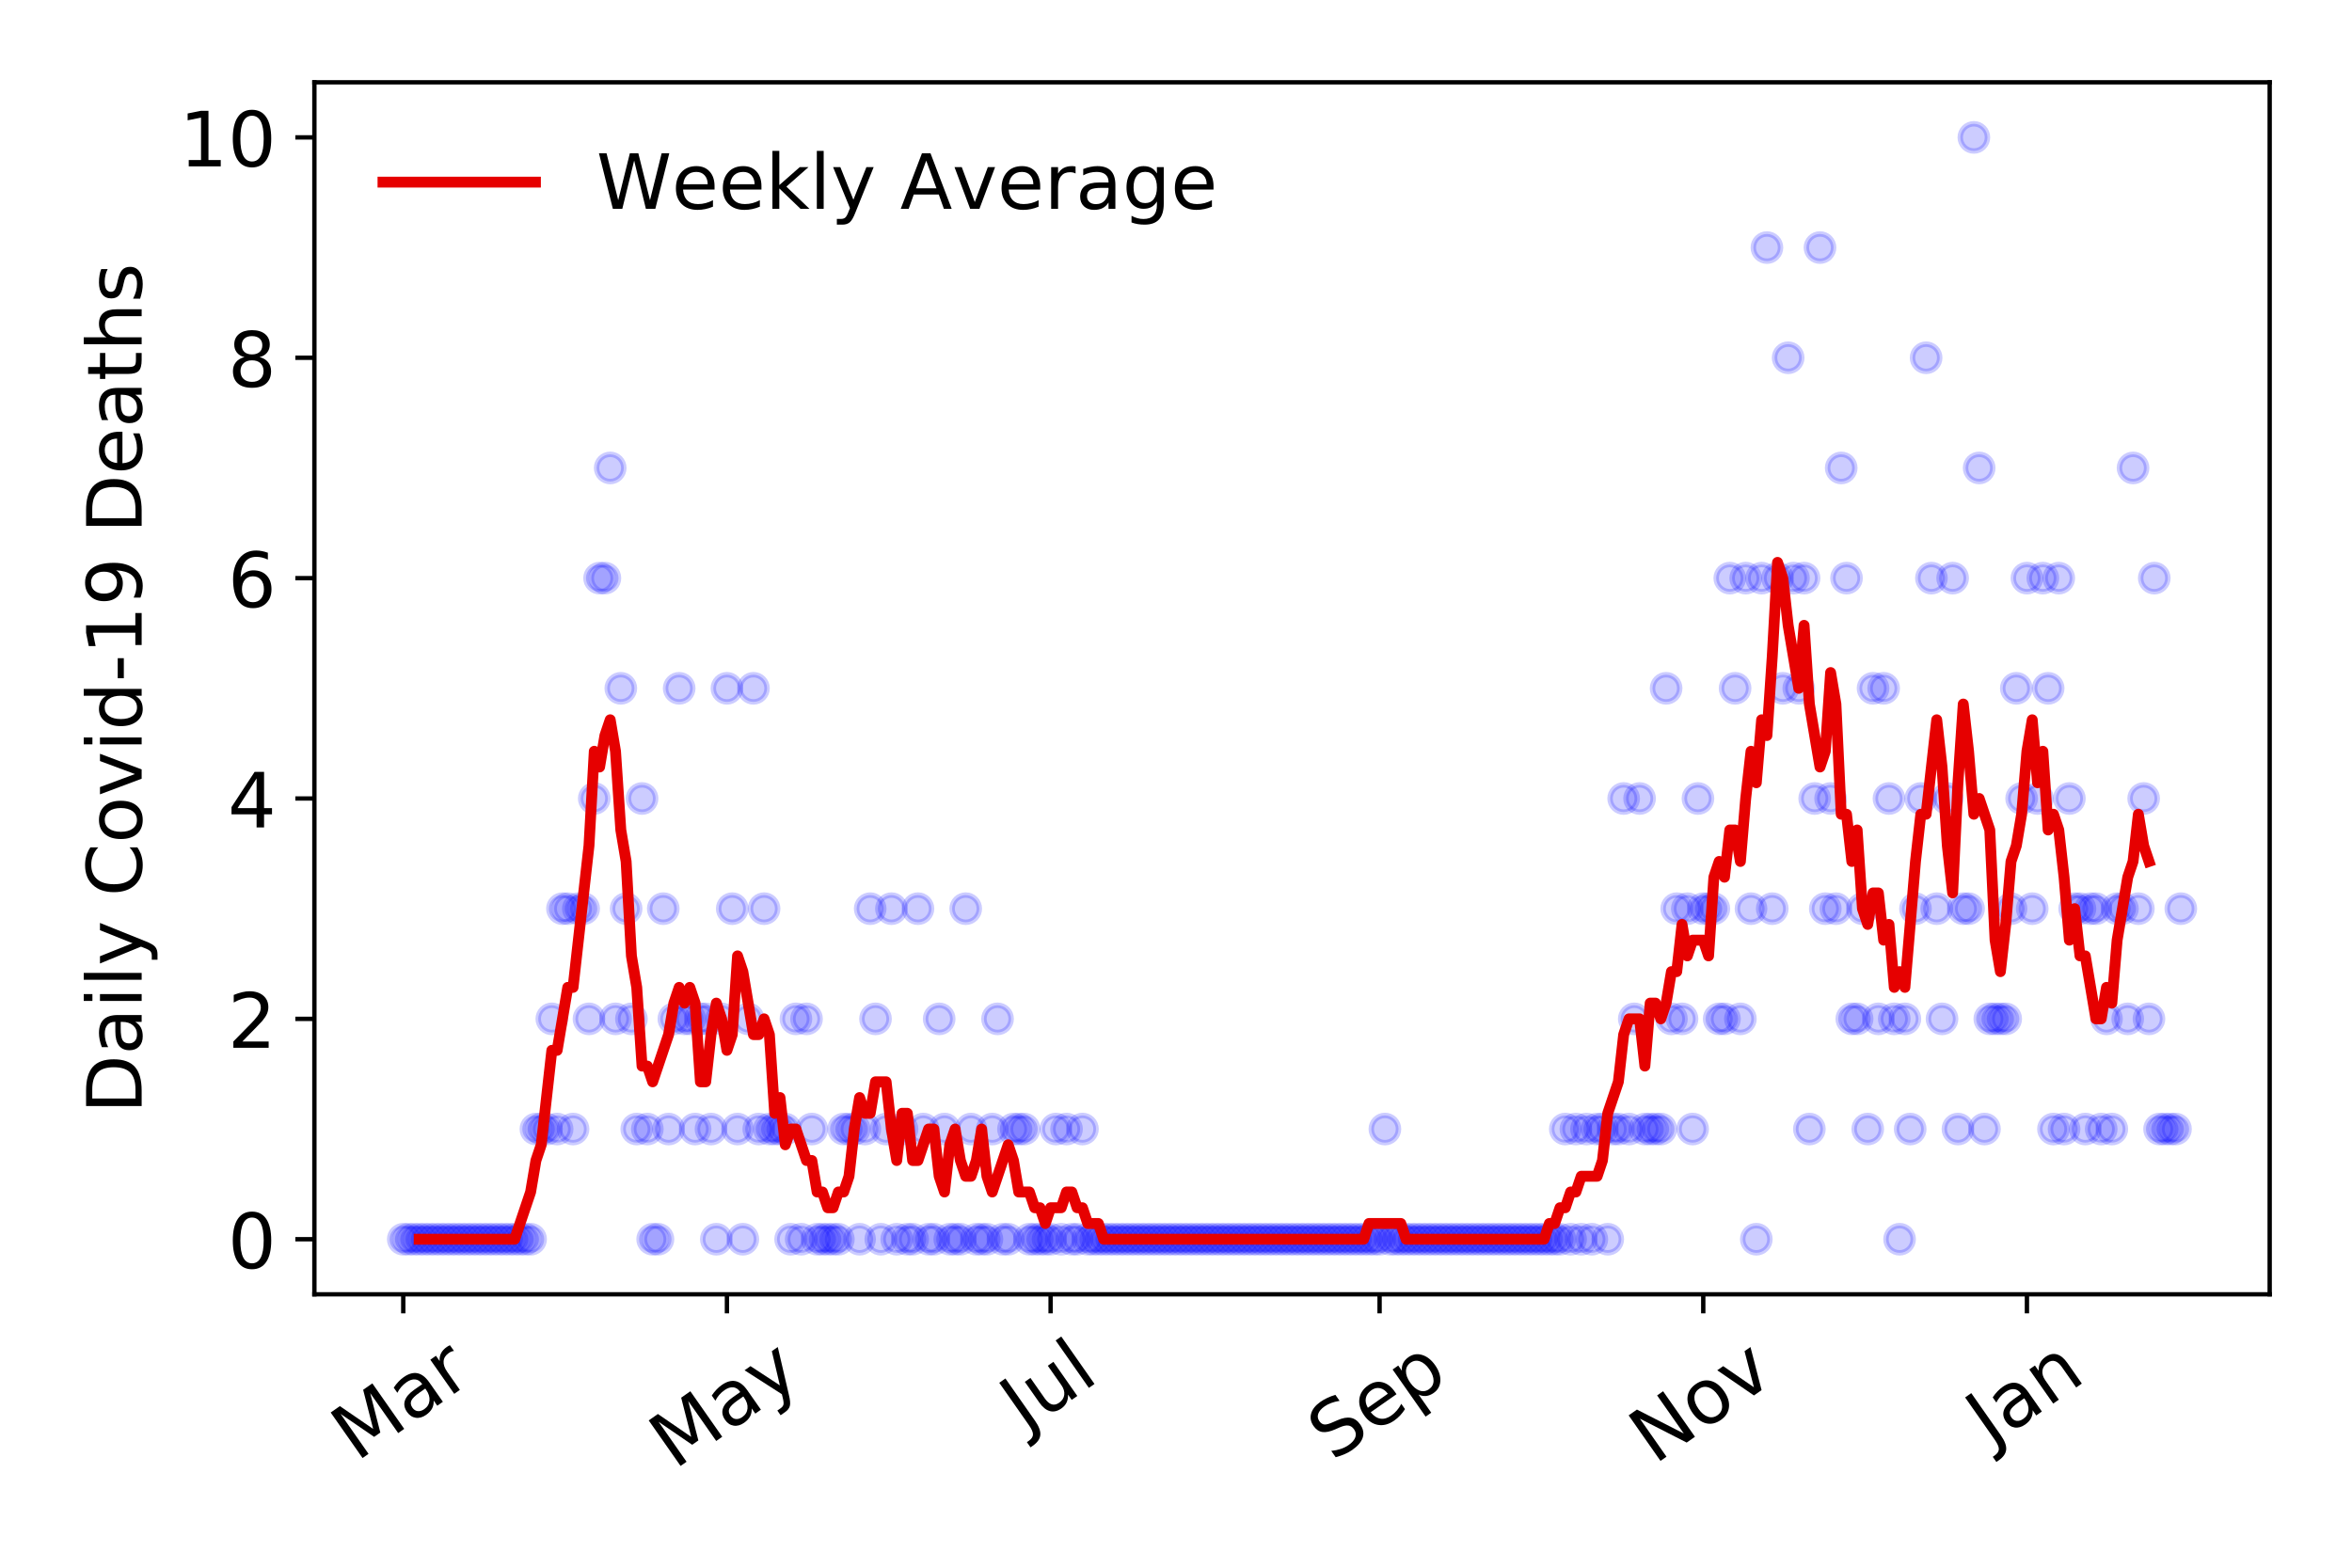 <?xml version="1.0" encoding="utf-8" standalone="no"?>
<!DOCTYPE svg PUBLIC "-//W3C//DTD SVG 1.1//EN"
  "http://www.w3.org/Graphics/SVG/1.1/DTD/svg11.dtd">
<!-- Created with matplotlib (https://matplotlib.org/) -->
<svg height="288pt" version="1.1" viewBox="0 0 432 288" width="432pt" xmlns="http://www.w3.org/2000/svg" xmlns:xlink="http://www.w3.org/1999/xlink">
 <defs>
  <style type="text/css">
*{stroke-linecap:butt;stroke-linejoin:round;}
  </style>
 </defs>
 <g id="figure_1">
  <g id="patch_1">
   <path d="M 0 288 
L 432 288 
L 432 0 
L 0 0 
z
" style="fill:#ffffff;"/>
  </g>
  <g id="axes_1">
   <g id="patch_2">
    <path d="M 57.745 237.778 
L 416.88 237.778 
L 416.88 15.12 
L 57.745 15.12 
z
" style="fill:#ffffff;"/>
   </g>
   <g id="matplotlib.axis_1">
    <g id="xtick_1">
     <g id="line2d_1">
      <defs>
       <path d="M 0 0 
L 0 3.5 
" id="m8ebd5bb0b2" style="stroke:#000000;stroke-width:0.8;"/>
      </defs>
      <g>
       <use style="stroke:#000000;stroke-width:0.8;" x="74.069" xlink:href="#m8ebd5bb0b2" y="237.778"/>
      </g>
     </g>
     <g id="text_1">
      <!-- Mar -->
      <defs>
       <path d="M 9.812 72.906 
L 24.516 72.906 
L 43.109 23.297 
L 61.812 72.906 
L 76.516 72.906 
L 76.516 0 
L 66.891 0 
L 66.891 64.016 
L 48.094 14.016 
L 38.188 14.016 
L 19.391 64.016 
L 19.391 0 
L 9.812 0 
z
" id="DejaVuSans-77"/>
       <path d="M 34.281 27.484 
Q 23.391 27.484 19.188 25 
Q 14.984 22.516 14.984 16.5 
Q 14.984 11.719 18.141 8.906 
Q 21.297 6.109 26.703 6.109 
Q 34.188 6.109 38.703 11.406 
Q 43.219 16.703 43.219 25.484 
L 43.219 27.484 
z
M 52.203 31.203 
L 52.203 0 
L 43.219 0 
L 43.219 8.297 
Q 40.141 3.328 35.547 0.953 
Q 30.953 -1.422 24.312 -1.422 
Q 15.922 -1.422 10.953 3.297 
Q 6 8.016 6 15.922 
Q 6 25.141 12.172 29.828 
Q 18.359 34.516 30.609 34.516 
L 43.219 34.516 
L 43.219 35.406 
Q 43.219 41.609 39.141 45 
Q 35.062 48.391 27.688 48.391 
Q 23 48.391 18.547 47.266 
Q 14.109 46.141 10.016 43.891 
L 10.016 52.203 
Q 14.938 54.109 19.578 55.047 
Q 24.219 56 28.609 56 
Q 40.484 56 46.344 49.844 
Q 52.203 43.703 52.203 31.203 
z
" id="DejaVuSans-97"/>
       <path d="M 41.109 46.297 
Q 39.594 47.172 37.812 47.578 
Q 36.031 48 33.891 48 
Q 26.266 48 22.188 43.047 
Q 18.109 38.094 18.109 28.812 
L 18.109 0 
L 9.078 0 
L 9.078 54.688 
L 18.109 54.688 
L 18.109 46.188 
Q 20.953 51.172 25.484 53.578 
Q 30.031 56 36.531 56 
Q 37.453 56 38.578 55.875 
Q 39.703 55.766 41.062 55.516 
z
" id="DejaVuSans-114"/>
      </defs>
      <g transform="translate(65.467 268.643)rotate(-35)scale(0.14 -0.14)">
       <use xlink:href="#DejaVuSans-77"/>
       <use x="86.279" xlink:href="#DejaVuSans-97"/>
       <use x="147.559" xlink:href="#DejaVuSans-114"/>
      </g>
     </g>
    </g>
    <g id="xtick_2">
     <g id="line2d_2">
      <g>
       <use style="stroke:#000000;stroke-width:0.8;" x="133.519" xlink:href="#m8ebd5bb0b2" y="237.778"/>
      </g>
     </g>
     <g id="text_2">
      <!-- May -->
      <defs>
       <path d="M 32.172 -5.078 
Q 28.375 -14.844 24.75 -17.812 
Q 21.141 -20.797 15.094 -20.797 
L 7.906 -20.797 
L 7.906 -13.281 
L 13.188 -13.281 
Q 16.891 -13.281 18.938 -11.516 
Q 21 -9.766 23.484 -3.219 
L 25.094 0.875 
L 2.984 54.688 
L 12.5 54.688 
L 29.594 11.922 
L 46.688 54.688 
L 56.203 54.688 
z
" id="DejaVuSans-121"/>
      </defs>
      <g transform="translate(123.88 270.094)rotate(-35)scale(0.14 -0.14)">
       <use xlink:href="#DejaVuSans-77"/>
       <use x="86.279" xlink:href="#DejaVuSans-97"/>
       <use x="147.559" xlink:href="#DejaVuSans-121"/>
      </g>
     </g>
    </g>
    <g id="xtick_3">
     <g id="line2d_3">
      <g>
       <use style="stroke:#000000;stroke-width:0.8;" x="192.969" xlink:href="#m8ebd5bb0b2" y="237.778"/>
      </g>
     </g>
     <g id="text_3">
      <!-- Jul -->
      <defs>
       <path d="M 9.812 72.906 
L 19.672 72.906 
L 19.672 5.078 
Q 19.672 -8.109 14.672 -14.062 
Q 9.672 -20.016 -1.422 -20.016 
L -5.172 -20.016 
L -5.172 -11.719 
L -2.094 -11.719 
Q 4.438 -11.719 7.125 -8.047 
Q 9.812 -4.391 9.812 5.078 
z
" id="DejaVuSans-74"/>
       <path d="M 8.5 21.578 
L 8.5 54.688 
L 17.484 54.688 
L 17.484 21.922 
Q 17.484 14.156 20.5 10.266 
Q 23.531 6.391 29.594 6.391 
Q 36.859 6.391 41.078 11.031 
Q 45.312 15.672 45.312 23.688 
L 45.312 54.688 
L 54.297 54.688 
L 54.297 0 
L 45.312 0 
L 45.312 8.406 
Q 42.047 3.422 37.719 1 
Q 33.406 -1.422 27.688 -1.422 
Q 18.266 -1.422 13.375 4.438 
Q 8.5 10.297 8.5 21.578 
z
M 31.109 56 
z
" id="DejaVuSans-117"/>
       <path d="M 9.422 75.984 
L 18.406 75.984 
L 18.406 0 
L 9.422 0 
z
" id="DejaVuSans-108"/>
      </defs>
      <g transform="translate(188.266 263.181)rotate(-35)scale(0.14 -0.14)">
       <use xlink:href="#DejaVuSans-74"/>
       <use x="29.492" xlink:href="#DejaVuSans-117"/>
       <use x="92.871" xlink:href="#DejaVuSans-108"/>
      </g>
     </g>
    </g>
    <g id="xtick_4">
     <g id="line2d_4">
      <g>
       <use style="stroke:#000000;stroke-width:0.8;" x="253.393" xlink:href="#m8ebd5bb0b2" y="237.778"/>
      </g>
     </g>
     <g id="text_4">
      <!-- Sep -->
      <defs>
       <path d="M 53.516 70.516 
L 53.516 60.891 
Q 47.906 63.578 42.922 64.891 
Q 37.938 66.219 33.297 66.219 
Q 25.25 66.219 20.875 63.094 
Q 16.5 59.969 16.5 54.203 
Q 16.5 49.359 19.406 46.891 
Q 22.312 44.438 30.422 42.922 
L 36.375 41.703 
Q 47.406 39.594 52.656 34.297 
Q 57.906 29 57.906 20.125 
Q 57.906 9.516 50.797 4.047 
Q 43.703 -1.422 29.984 -1.422 
Q 24.812 -1.422 18.969 -0.25 
Q 13.141 0.922 6.891 3.219 
L 6.891 13.375 
Q 12.891 10.016 18.656 8.297 
Q 24.422 6.594 29.984 6.594 
Q 38.422 6.594 43.016 9.906 
Q 47.609 13.234 47.609 19.391 
Q 47.609 24.75 44.312 27.781 
Q 41.016 30.812 33.5 32.328 
L 27.484 33.5 
Q 16.453 35.688 11.516 40.375 
Q 6.594 45.062 6.594 53.422 
Q 6.594 63.094 13.406 68.656 
Q 20.219 74.219 32.172 74.219 
Q 37.312 74.219 42.625 73.281 
Q 47.953 72.359 53.516 70.516 
z
" id="DejaVuSans-83"/>
       <path d="M 56.203 29.594 
L 56.203 25.203 
L 14.891 25.203 
Q 15.484 15.922 20.484 11.062 
Q 25.484 6.203 34.422 6.203 
Q 39.594 6.203 44.453 7.469 
Q 49.312 8.734 54.109 11.281 
L 54.109 2.781 
Q 49.266 0.734 44.188 -0.344 
Q 39.109 -1.422 33.891 -1.422 
Q 20.797 -1.422 13.156 6.188 
Q 5.516 13.812 5.516 26.812 
Q 5.516 40.234 12.766 48.109 
Q 20.016 56 32.328 56 
Q 43.359 56 49.781 48.891 
Q 56.203 41.797 56.203 29.594 
z
M 47.219 32.234 
Q 47.125 39.594 43.094 43.984 
Q 39.062 48.391 32.422 48.391 
Q 24.906 48.391 20.391 44.141 
Q 15.875 39.891 15.188 32.172 
z
" id="DejaVuSans-101"/>
       <path d="M 18.109 8.203 
L 18.109 -20.797 
L 9.078 -20.797 
L 9.078 54.688 
L 18.109 54.688 
L 18.109 46.391 
Q 20.953 51.266 25.266 53.625 
Q 29.594 56 35.594 56 
Q 45.562 56 51.781 48.094 
Q 58.016 40.188 58.016 27.297 
Q 58.016 14.406 51.781 6.484 
Q 45.562 -1.422 35.594 -1.422 
Q 29.594 -1.422 25.266 0.953 
Q 20.953 3.328 18.109 8.203 
z
M 48.688 27.297 
Q 48.688 37.203 44.609 42.844 
Q 40.531 48.484 33.406 48.484 
Q 26.266 48.484 22.188 42.844 
Q 18.109 37.203 18.109 27.297 
Q 18.109 17.391 22.188 11.75 
Q 26.266 6.109 33.406 6.109 
Q 40.531 6.109 44.609 11.75 
Q 48.688 17.391 48.688 27.297 
z
" id="DejaVuSans-112"/>
      </defs>
      <g transform="translate(244.8 268.629)rotate(-35)scale(0.14 -0.14)">
       <use xlink:href="#DejaVuSans-83"/>
       <use x="63.477" xlink:href="#DejaVuSans-101"/>
       <use x="125" xlink:href="#DejaVuSans-112"/>
      </g>
     </g>
    </g>
    <g id="xtick_5">
     <g id="line2d_5">
      <g>
       <use style="stroke:#000000;stroke-width:0.8;" x="312.843" xlink:href="#m8ebd5bb0b2" y="237.778"/>
      </g>
     </g>
     <g id="text_5">
      <!-- Nov -->
      <defs>
       <path d="M 9.812 72.906 
L 23.094 72.906 
L 55.422 11.922 
L 55.422 72.906 
L 64.984 72.906 
L 64.984 0 
L 51.703 0 
L 19.391 60.984 
L 19.391 0 
L 9.812 0 
z
" id="DejaVuSans-78"/>
       <path d="M 30.609 48.391 
Q 23.391 48.391 19.188 42.75 
Q 14.984 37.109 14.984 27.297 
Q 14.984 17.484 19.156 11.844 
Q 23.344 6.203 30.609 6.203 
Q 37.797 6.203 41.984 11.859 
Q 46.188 17.531 46.188 27.297 
Q 46.188 37.016 41.984 42.703 
Q 37.797 48.391 30.609 48.391 
z
M 30.609 56 
Q 42.328 56 49.016 48.375 
Q 55.719 40.766 55.719 27.297 
Q 55.719 13.875 49.016 6.219 
Q 42.328 -1.422 30.609 -1.422 
Q 18.844 -1.422 12.172 6.219 
Q 5.516 13.875 5.516 27.297 
Q 5.516 40.766 12.172 48.375 
Q 18.844 56 30.609 56 
z
" id="DejaVuSans-111"/>
       <path d="M 2.984 54.688 
L 12.5 54.688 
L 29.594 8.797 
L 46.688 54.688 
L 56.203 54.688 
L 35.688 0 
L 23.484 0 
z
" id="DejaVuSans-118"/>
      </defs>
      <g transform="translate(303.867 269.166)rotate(-35)scale(0.14 -0.14)">
       <use xlink:href="#DejaVuSans-78"/>
       <use x="74.805" xlink:href="#DejaVuSans-111"/>
       <use x="135.986" xlink:href="#DejaVuSans-118"/>
      </g>
     </g>
    </g>
    <g id="xtick_6">
     <g id="line2d_6">
      <g>
       <use style="stroke:#000000;stroke-width:0.8;" x="372.293" xlink:href="#m8ebd5bb0b2" y="237.778"/>
      </g>
     </g>
     <g id="text_6">
      <!-- Jan -->
      <defs>
       <path d="M 54.891 33.016 
L 54.891 0 
L 45.906 0 
L 45.906 32.719 
Q 45.906 40.484 42.875 44.328 
Q 39.844 48.188 33.797 48.188 
Q 26.516 48.188 22.312 43.547 
Q 18.109 38.922 18.109 30.906 
L 18.109 0 
L 9.078 0 
L 9.078 54.688 
L 18.109 54.688 
L 18.109 46.188 
Q 21.344 51.125 25.703 53.562 
Q 30.078 56 35.797 56 
Q 45.219 56 50.047 50.172 
Q 54.891 44.344 54.891 33.016 
z
" id="DejaVuSans-110"/>
      </defs>
      <g transform="translate(365.669 265.871)rotate(-35)scale(0.14 -0.14)">
       <use xlink:href="#DejaVuSans-74"/>
       <use x="29.492" xlink:href="#DejaVuSans-97"/>
       <use x="90.771" xlink:href="#DejaVuSans-110"/>
      </g>
     </g>
    </g>
   </g>
   <g id="matplotlib.axis_2">
    <g id="ytick_1">
     <g id="line2d_7">
      <defs>
       <path d="M 0 0 
L -3.5 0 
" id="m97ab5b32b8" style="stroke:#000000;stroke-width:0.8;"/>
      </defs>
      <g>
       <use style="stroke:#000000;stroke-width:0.8;" x="57.745" xlink:href="#m97ab5b32b8" y="227.657"/>
      </g>
     </g>
     <g id="text_7">
      <!-- 0 -->
      <defs>
       <path d="M 31.781 66.406 
Q 24.172 66.406 20.328 58.906 
Q 16.5 51.422 16.5 36.375 
Q 16.5 21.391 20.328 13.891 
Q 24.172 6.391 31.781 6.391 
Q 39.453 6.391 43.281 13.891 
Q 47.125 21.391 47.125 36.375 
Q 47.125 51.422 43.281 58.906 
Q 39.453 66.406 31.781 66.406 
z
M 31.781 74.219 
Q 44.047 74.219 50.516 64.516 
Q 56.984 54.828 56.984 36.375 
Q 56.984 17.969 50.516 8.266 
Q 44.047 -1.422 31.781 -1.422 
Q 19.531 -1.422 13.062 8.266 
Q 6.594 17.969 6.594 36.375 
Q 6.594 54.828 13.062 64.516 
Q 19.531 74.219 31.781 74.219 
z
" id="DejaVuSans-48"/>
      </defs>
      <g transform="translate(41.837 232.976)scale(0.14 -0.14)">
       <use xlink:href="#DejaVuSans-48"/>
      </g>
     </g>
    </g>
    <g id="ytick_2">
     <g id="line2d_8">
      <g>
       <use style="stroke:#000000;stroke-width:0.8;" x="57.745" xlink:href="#m97ab5b32b8" y="187.174"/>
      </g>
     </g>
     <g id="text_8">
      <!-- 2 -->
      <defs>
       <path d="M 19.188 8.297 
L 53.609 8.297 
L 53.609 0 
L 7.328 0 
L 7.328 8.297 
Q 12.938 14.109 22.625 23.891 
Q 32.328 33.688 34.812 36.531 
Q 39.547 41.844 41.422 45.531 
Q 43.312 49.219 43.312 52.781 
Q 43.312 58.594 39.234 62.25 
Q 35.156 65.922 28.609 65.922 
Q 23.969 65.922 18.812 64.312 
Q 13.672 62.703 7.812 59.422 
L 7.812 69.391 
Q 13.766 71.781 18.938 73 
Q 24.125 74.219 28.422 74.219 
Q 39.75 74.219 46.484 68.547 
Q 53.219 62.891 53.219 53.422 
Q 53.219 48.922 51.531 44.891 
Q 49.859 40.875 45.406 35.406 
Q 44.188 33.984 37.641 27.219 
Q 31.109 20.453 19.188 8.297 
z
" id="DejaVuSans-50"/>
      </defs>
      <g transform="translate(41.837 192.493)scale(0.14 -0.14)">
       <use xlink:href="#DejaVuSans-50"/>
      </g>
     </g>
    </g>
    <g id="ytick_3">
     <g id="line2d_9">
      <g>
       <use style="stroke:#000000;stroke-width:0.8;" x="57.745" xlink:href="#m97ab5b32b8" y="146.691"/>
      </g>
     </g>
     <g id="text_9">
      <!-- 4 -->
      <defs>
       <path d="M 37.797 64.312 
L 12.891 25.391 
L 37.797 25.391 
z
M 35.203 72.906 
L 47.609 72.906 
L 47.609 25.391 
L 58.016 25.391 
L 58.016 17.188 
L 47.609 17.188 
L 47.609 0 
L 37.797 0 
L 37.797 17.188 
L 4.891 17.188 
L 4.891 26.703 
z
" id="DejaVuSans-52"/>
      </defs>
      <g transform="translate(41.837 152.01)scale(0.14 -0.14)">
       <use xlink:href="#DejaVuSans-52"/>
      </g>
     </g>
    </g>
    <g id="ytick_4">
     <g id="line2d_10">
      <g>
       <use style="stroke:#000000;stroke-width:0.8;" x="57.745" xlink:href="#m97ab5b32b8" y="106.207"/>
      </g>
     </g>
     <g id="text_10">
      <!-- 6 -->
      <defs>
       <path d="M 33.016 40.375 
Q 26.375 40.375 22.484 35.828 
Q 18.609 31.297 18.609 23.391 
Q 18.609 15.531 22.484 10.953 
Q 26.375 6.391 33.016 6.391 
Q 39.656 6.391 43.531 10.953 
Q 47.406 15.531 47.406 23.391 
Q 47.406 31.297 43.531 35.828 
Q 39.656 40.375 33.016 40.375 
z
M 52.594 71.297 
L 52.594 62.312 
Q 48.875 64.062 45.094 64.984 
Q 41.312 65.922 37.594 65.922 
Q 27.828 65.922 22.672 59.328 
Q 17.531 52.734 16.797 39.406 
Q 19.672 43.656 24.016 45.922 
Q 28.375 48.188 33.594 48.188 
Q 44.578 48.188 50.953 41.516 
Q 57.328 34.859 57.328 23.391 
Q 57.328 12.156 50.688 5.359 
Q 44.047 -1.422 33.016 -1.422 
Q 20.359 -1.422 13.672 8.266 
Q 6.984 17.969 6.984 36.375 
Q 6.984 53.656 15.188 63.938 
Q 23.391 74.219 37.203 74.219 
Q 40.922 74.219 44.703 73.484 
Q 48.484 72.75 52.594 71.297 
z
" id="DejaVuSans-54"/>
      </defs>
      <g transform="translate(41.837 111.526)scale(0.14 -0.14)">
       <use xlink:href="#DejaVuSans-54"/>
      </g>
     </g>
    </g>
    <g id="ytick_5">
     <g id="line2d_11">
      <g>
       <use style="stroke:#000000;stroke-width:0.8;" x="57.745" xlink:href="#m97ab5b32b8" y="65.724"/>
      </g>
     </g>
     <g id="text_11">
      <!-- 8 -->
      <defs>
       <path d="M 31.781 34.625 
Q 24.75 34.625 20.719 30.859 
Q 16.703 27.094 16.703 20.516 
Q 16.703 13.922 20.719 10.156 
Q 24.75 6.391 31.781 6.391 
Q 38.812 6.391 42.859 10.172 
Q 46.922 13.969 46.922 20.516 
Q 46.922 27.094 42.891 30.859 
Q 38.875 34.625 31.781 34.625 
z
M 21.922 38.812 
Q 15.578 40.375 12.031 44.719 
Q 8.5 49.078 8.5 55.328 
Q 8.5 64.062 14.719 69.141 
Q 20.953 74.219 31.781 74.219 
Q 42.672 74.219 48.875 69.141 
Q 55.078 64.062 55.078 55.328 
Q 55.078 49.078 51.531 44.719 
Q 48 40.375 41.703 38.812 
Q 48.828 37.156 52.797 32.312 
Q 56.781 27.484 56.781 20.516 
Q 56.781 9.906 50.312 4.234 
Q 43.844 -1.422 31.781 -1.422 
Q 19.734 -1.422 13.25 4.234 
Q 6.781 9.906 6.781 20.516 
Q 6.781 27.484 10.781 32.312 
Q 14.797 37.156 21.922 38.812 
z
M 18.312 54.391 
Q 18.312 48.734 21.844 45.562 
Q 25.391 42.391 31.781 42.391 
Q 38.141 42.391 41.719 45.562 
Q 45.312 48.734 45.312 54.391 
Q 45.312 60.062 41.719 63.234 
Q 38.141 66.406 31.781 66.406 
Q 25.391 66.406 21.844 63.234 
Q 18.312 60.062 18.312 54.391 
z
" id="DejaVuSans-56"/>
      </defs>
      <g transform="translate(41.837 71.043)scale(0.14 -0.14)">
       <use xlink:href="#DejaVuSans-56"/>
      </g>
     </g>
    </g>
    <g id="ytick_6">
     <g id="line2d_12">
      <g>
       <use style="stroke:#000000;stroke-width:0.8;" x="57.745" xlink:href="#m97ab5b32b8" y="25.241"/>
      </g>
     </g>
     <g id="text_12">
      <!-- 10 -->
      <defs>
       <path d="M 12.406 8.297 
L 28.516 8.297 
L 28.516 63.922 
L 10.984 60.406 
L 10.984 69.391 
L 28.422 72.906 
L 38.281 72.906 
L 38.281 8.297 
L 54.391 8.297 
L 54.391 0 
L 12.406 0 
z
" id="DejaVuSans-49"/>
      </defs>
      <g transform="translate(32.93 30.56)scale(0.14 -0.14)">
       <use xlink:href="#DejaVuSans-49"/>
       <use x="63.623" xlink:href="#DejaVuSans-48"/>
      </g>
     </g>
    </g>
    <g id="text_13">
     <!-- Daily Covid-19 Deaths -->
     <defs>
      <path d="M 19.672 64.797 
L 19.672 8.109 
L 31.594 8.109 
Q 46.688 8.109 53.688 14.938 
Q 60.688 21.781 60.688 36.531 
Q 60.688 51.172 53.688 57.984 
Q 46.688 64.797 31.594 64.797 
z
M 9.812 72.906 
L 30.078 72.906 
Q 51.266 72.906 61.172 64.094 
Q 71.094 55.281 71.094 36.531 
Q 71.094 17.672 61.125 8.828 
Q 51.172 0 30.078 0 
L 9.812 0 
z
" id="DejaVuSans-68"/>
      <path d="M 9.422 54.688 
L 18.406 54.688 
L 18.406 0 
L 9.422 0 
z
M 9.422 75.984 
L 18.406 75.984 
L 18.406 64.594 
L 9.422 64.594 
z
" id="DejaVuSans-105"/>
      <path id="DejaVuSans-32"/>
      <path d="M 64.406 67.281 
L 64.406 56.891 
Q 59.422 61.531 53.781 63.812 
Q 48.141 66.109 41.797 66.109 
Q 29.297 66.109 22.656 58.469 
Q 16.016 50.828 16.016 36.375 
Q 16.016 21.969 22.656 14.328 
Q 29.297 6.688 41.797 6.688 
Q 48.141 6.688 53.781 8.984 
Q 59.422 11.281 64.406 15.922 
L 64.406 5.609 
Q 59.234 2.094 53.438 0.328 
Q 47.656 -1.422 41.219 -1.422 
Q 24.656 -1.422 15.125 8.703 
Q 5.609 18.844 5.609 36.375 
Q 5.609 53.953 15.125 64.078 
Q 24.656 74.219 41.219 74.219 
Q 47.75 74.219 53.531 72.484 
Q 59.328 70.75 64.406 67.281 
z
" id="DejaVuSans-67"/>
      <path d="M 45.406 46.391 
L 45.406 75.984 
L 54.391 75.984 
L 54.391 0 
L 45.406 0 
L 45.406 8.203 
Q 42.578 3.328 38.25 0.953 
Q 33.938 -1.422 27.875 -1.422 
Q 17.969 -1.422 11.734 6.484 
Q 5.516 14.406 5.516 27.297 
Q 5.516 40.188 11.734 48.094 
Q 17.969 56 27.875 56 
Q 33.938 56 38.25 53.625 
Q 42.578 51.266 45.406 46.391 
z
M 14.797 27.297 
Q 14.797 17.391 18.875 11.75 
Q 22.953 6.109 30.078 6.109 
Q 37.203 6.109 41.297 11.75 
Q 45.406 17.391 45.406 27.297 
Q 45.406 37.203 41.297 42.844 
Q 37.203 48.484 30.078 48.484 
Q 22.953 48.484 18.875 42.844 
Q 14.797 37.203 14.797 27.297 
z
" id="DejaVuSans-100"/>
      <path d="M 4.891 31.391 
L 31.203 31.391 
L 31.203 23.391 
L 4.891 23.391 
z
" id="DejaVuSans-45"/>
      <path d="M 10.984 1.516 
L 10.984 10.5 
Q 14.703 8.734 18.5 7.812 
Q 22.312 6.891 25.984 6.891 
Q 35.75 6.891 40.891 13.453 
Q 46.047 20.016 46.781 33.406 
Q 43.953 29.203 39.594 26.953 
Q 35.25 24.703 29.984 24.703 
Q 19.047 24.703 12.672 31.312 
Q 6.297 37.938 6.297 49.422 
Q 6.297 60.641 12.938 67.422 
Q 19.578 74.219 30.609 74.219 
Q 43.266 74.219 49.922 64.516 
Q 56.594 54.828 56.594 36.375 
Q 56.594 19.141 48.406 8.859 
Q 40.234 -1.422 26.422 -1.422 
Q 22.703 -1.422 18.891 -0.688 
Q 15.094 0.047 10.984 1.516 
z
M 30.609 32.422 
Q 37.25 32.422 41.125 36.953 
Q 45.016 41.5 45.016 49.422 
Q 45.016 57.281 41.125 61.844 
Q 37.25 66.406 30.609 66.406 
Q 23.969 66.406 20.094 61.844 
Q 16.219 57.281 16.219 49.422 
Q 16.219 41.5 20.094 36.953 
Q 23.969 32.422 30.609 32.422 
z
" id="DejaVuSans-57"/>
      <path d="M 18.312 70.219 
L 18.312 54.688 
L 36.812 54.688 
L 36.812 47.703 
L 18.312 47.703 
L 18.312 18.016 
Q 18.312 11.328 20.141 9.422 
Q 21.969 7.516 27.594 7.516 
L 36.812 7.516 
L 36.812 0 
L 27.594 0 
Q 17.188 0 13.234 3.875 
Q 9.281 7.766 9.281 18.016 
L 9.281 47.703 
L 2.688 47.703 
L 2.688 54.688 
L 9.281 54.688 
L 9.281 70.219 
z
" id="DejaVuSans-116"/>
      <path d="M 54.891 33.016 
L 54.891 0 
L 45.906 0 
L 45.906 32.719 
Q 45.906 40.484 42.875 44.328 
Q 39.844 48.188 33.797 48.188 
Q 26.516 48.188 22.312 43.547 
Q 18.109 38.922 18.109 30.906 
L 18.109 0 
L 9.078 0 
L 9.078 75.984 
L 18.109 75.984 
L 18.109 46.188 
Q 21.344 51.125 25.703 53.562 
Q 30.078 56 35.797 56 
Q 45.219 56 50.047 50.172 
Q 54.891 44.344 54.891 33.016 
z
" id="DejaVuSans-104"/>
      <path d="M 44.281 53.078 
L 44.281 44.578 
Q 40.484 46.531 36.375 47.5 
Q 32.281 48.484 27.875 48.484 
Q 21.188 48.484 17.844 46.438 
Q 14.5 44.391 14.5 40.281 
Q 14.5 37.156 16.891 35.375 
Q 19.281 33.594 26.516 31.984 
L 29.594 31.297 
Q 39.156 29.25 43.188 25.516 
Q 47.219 21.781 47.219 15.094 
Q 47.219 7.469 41.188 3.016 
Q 35.156 -1.422 24.609 -1.422 
Q 20.219 -1.422 15.453 -0.562 
Q 10.688 0.297 5.422 2 
L 5.422 11.281 
Q 10.406 8.688 15.234 7.391 
Q 20.062 6.109 24.812 6.109 
Q 31.156 6.109 34.562 8.281 
Q 37.984 10.453 37.984 14.406 
Q 37.984 18.062 35.516 20.016 
Q 33.062 21.969 24.703 23.781 
L 21.578 24.516 
Q 13.234 26.266 9.516 29.906 
Q 5.812 33.547 5.812 39.891 
Q 5.812 47.609 11.281 51.797 
Q 16.75 56 26.812 56 
Q 31.781 56 36.172 55.266 
Q 40.578 54.547 44.281 53.078 
z
" id="DejaVuSans-115"/>
     </defs>
     <g transform="translate(26.018 204.56)rotate(-90)scale(0.14 -0.14)">
      <use xlink:href="#DejaVuSans-68"/>
      <use x="77.002" xlink:href="#DejaVuSans-97"/>
      <use x="138.281" xlink:href="#DejaVuSans-105"/>
      <use x="166.064" xlink:href="#DejaVuSans-108"/>
      <use x="193.848" xlink:href="#DejaVuSans-121"/>
      <use x="253.027" xlink:href="#DejaVuSans-32"/>
      <use x="284.814" xlink:href="#DejaVuSans-67"/>
      <use x="354.639" xlink:href="#DejaVuSans-111"/>
      <use x="415.82" xlink:href="#DejaVuSans-118"/>
      <use x="475" xlink:href="#DejaVuSans-105"/>
      <use x="502.783" xlink:href="#DejaVuSans-100"/>
      <use x="566.26" xlink:href="#DejaVuSans-45"/>
      <use x="602.344" xlink:href="#DejaVuSans-49"/>
      <use x="665.967" xlink:href="#DejaVuSans-57"/>
      <use x="729.59" xlink:href="#DejaVuSans-32"/>
      <use x="761.377" xlink:href="#DejaVuSans-68"/>
      <use x="838.379" xlink:href="#DejaVuSans-101"/>
      <use x="899.902" xlink:href="#DejaVuSans-97"/>
      <use x="961.182" xlink:href="#DejaVuSans-116"/>
      <use x="1000.391" xlink:href="#DejaVuSans-104"/>
      <use x="1063.77" xlink:href="#DejaVuSans-115"/>
     </g>
    </g>
   </g>
   <g id="line2d_13">
    <defs>
     <path d="M 0 2.5 
C 0.663 2.5 1.299 2.237 1.768 1.768 
C 2.237 1.299 2.5 0.663 2.5 0 
C 2.5 -0.663 2.237 -1.299 1.768 -1.768 
C 1.299 -2.237 0.663 -2.5 0 -2.5 
C -0.663 -2.5 -1.299 -2.237 -1.768 -1.768 
C -2.237 -1.299 -2.5 -0.663 -2.5 0 
C -2.5 0.663 -2.237 1.299 -1.768 1.768 
C -1.299 2.237 -0.663 2.5 0 2.5 
z
" id="m19a6da4f2f" style="stroke:#0000ff;stroke-opacity:0.2;"/>
    </defs>
    <g clip-path="url(#pcf0b1cdb88)">
     <use style="fill:#0000ff;fill-opacity:0.2;stroke:#0000ff;stroke-opacity:0.2;" x="74.069" xlink:href="#m19a6da4f2f" y="227.657"/>
     <use style="fill:#0000ff;fill-opacity:0.2;stroke:#0000ff;stroke-opacity:0.2;" x="75.044" xlink:href="#m19a6da4f2f" y="227.657"/>
     <use style="fill:#0000ff;fill-opacity:0.2;stroke:#0000ff;stroke-opacity:0.2;" x="76.018" xlink:href="#m19a6da4f2f" y="227.657"/>
     <use style="fill:#0000ff;fill-opacity:0.2;stroke:#0000ff;stroke-opacity:0.2;" x="76.993" xlink:href="#m19a6da4f2f" y="227.657"/>
     <use style="fill:#0000ff;fill-opacity:0.2;stroke:#0000ff;stroke-opacity:0.2;" x="77.968" xlink:href="#m19a6da4f2f" y="227.657"/>
     <use style="fill:#0000ff;fill-opacity:0.2;stroke:#0000ff;stroke-opacity:0.2;" x="78.942" xlink:href="#m19a6da4f2f" y="227.657"/>
     <use style="fill:#0000ff;fill-opacity:0.2;stroke:#0000ff;stroke-opacity:0.2;" x="79.917" xlink:href="#m19a6da4f2f" y="227.657"/>
     <use style="fill:#0000ff;fill-opacity:0.2;stroke:#0000ff;stroke-opacity:0.2;" x="80.891" xlink:href="#m19a6da4f2f" y="227.657"/>
     <use style="fill:#0000ff;fill-opacity:0.2;stroke:#0000ff;stroke-opacity:0.2;" x="81.866" xlink:href="#m19a6da4f2f" y="227.657"/>
     <use style="fill:#0000ff;fill-opacity:0.2;stroke:#0000ff;stroke-opacity:0.2;" x="82.841" xlink:href="#m19a6da4f2f" y="227.657"/>
     <use style="fill:#0000ff;fill-opacity:0.2;stroke:#0000ff;stroke-opacity:0.2;" x="83.815" xlink:href="#m19a6da4f2f" y="227.657"/>
     <use style="fill:#0000ff;fill-opacity:0.2;stroke:#0000ff;stroke-opacity:0.2;" x="84.79" xlink:href="#m19a6da4f2f" y="227.657"/>
     <use style="fill:#0000ff;fill-opacity:0.2;stroke:#0000ff;stroke-opacity:0.2;" x="85.764" xlink:href="#m19a6da4f2f" y="227.657"/>
     <use style="fill:#0000ff;fill-opacity:0.2;stroke:#0000ff;stroke-opacity:0.2;" x="86.739" xlink:href="#m19a6da4f2f" y="227.657"/>
     <use style="fill:#0000ff;fill-opacity:0.2;stroke:#0000ff;stroke-opacity:0.2;" x="87.714" xlink:href="#m19a6da4f2f" y="227.657"/>
     <use style="fill:#0000ff;fill-opacity:0.2;stroke:#0000ff;stroke-opacity:0.2;" x="88.688" xlink:href="#m19a6da4f2f" y="227.657"/>
     <use style="fill:#0000ff;fill-opacity:0.2;stroke:#0000ff;stroke-opacity:0.2;" x="89.663" xlink:href="#m19a6da4f2f" y="227.657"/>
     <use style="fill:#0000ff;fill-opacity:0.2;stroke:#0000ff;stroke-opacity:0.2;" x="90.637" xlink:href="#m19a6da4f2f" y="227.657"/>
     <use style="fill:#0000ff;fill-opacity:0.2;stroke:#0000ff;stroke-opacity:0.2;" x="91.612" xlink:href="#m19a6da4f2f" y="227.657"/>
     <use style="fill:#0000ff;fill-opacity:0.2;stroke:#0000ff;stroke-opacity:0.2;" x="92.586" xlink:href="#m19a6da4f2f" y="227.657"/>
     <use style="fill:#0000ff;fill-opacity:0.2;stroke:#0000ff;stroke-opacity:0.2;" x="93.561" xlink:href="#m19a6da4f2f" y="227.657"/>
     <use style="fill:#0000ff;fill-opacity:0.2;stroke:#0000ff;stroke-opacity:0.2;" x="94.536" xlink:href="#m19a6da4f2f" y="227.657"/>
     <use style="fill:#0000ff;fill-opacity:0.2;stroke:#0000ff;stroke-opacity:0.2;" x="95.51" xlink:href="#m19a6da4f2f" y="227.657"/>
     <use style="fill:#0000ff;fill-opacity:0.2;stroke:#0000ff;stroke-opacity:0.2;" x="96.485" xlink:href="#m19a6da4f2f" y="227.657"/>
     <use style="fill:#0000ff;fill-opacity:0.2;stroke:#0000ff;stroke-opacity:0.2;" x="97.459" xlink:href="#m19a6da4f2f" y="227.657"/>
     <use style="fill:#0000ff;fill-opacity:0.2;stroke:#0000ff;stroke-opacity:0.2;" x="98.434" xlink:href="#m19a6da4f2f" y="207.416"/>
     <use style="fill:#0000ff;fill-opacity:0.2;stroke:#0000ff;stroke-opacity:0.2;" x="99.409" xlink:href="#m19a6da4f2f" y="207.416"/>
     <use style="fill:#0000ff;fill-opacity:0.2;stroke:#0000ff;stroke-opacity:0.2;" x="100.383" xlink:href="#m19a6da4f2f" y="207.416"/>
     <use style="fill:#0000ff;fill-opacity:0.2;stroke:#0000ff;stroke-opacity:0.2;" x="101.358" xlink:href="#m19a6da4f2f" y="187.174"/>
     <use style="fill:#0000ff;fill-opacity:0.2;stroke:#0000ff;stroke-opacity:0.2;" x="102.332" xlink:href="#m19a6da4f2f" y="207.416"/>
     <use style="fill:#0000ff;fill-opacity:0.2;stroke:#0000ff;stroke-opacity:0.2;" x="103.307" xlink:href="#m19a6da4f2f" y="166.932"/>
     <use style="fill:#0000ff;fill-opacity:0.2;stroke:#0000ff;stroke-opacity:0.2;" x="104.281" xlink:href="#m19a6da4f2f" y="166.932"/>
     <use style="fill:#0000ff;fill-opacity:0.2;stroke:#0000ff;stroke-opacity:0.2;" x="105.256" xlink:href="#m19a6da4f2f" y="207.416"/>
     <use style="fill:#0000ff;fill-opacity:0.2;stroke:#0000ff;stroke-opacity:0.2;" x="106.231" xlink:href="#m19a6da4f2f" y="166.932"/>
     <use style="fill:#0000ff;fill-opacity:0.2;stroke:#0000ff;stroke-opacity:0.2;" x="107.205" xlink:href="#m19a6da4f2f" y="166.932"/>
     <use style="fill:#0000ff;fill-opacity:0.2;stroke:#0000ff;stroke-opacity:0.2;" x="108.18" xlink:href="#m19a6da4f2f" y="187.174"/>
     <use style="fill:#0000ff;fill-opacity:0.2;stroke:#0000ff;stroke-opacity:0.2;" x="109.154" xlink:href="#m19a6da4f2f" y="146.691"/>
     <use style="fill:#0000ff;fill-opacity:0.2;stroke:#0000ff;stroke-opacity:0.2;" x="110.129" xlink:href="#m19a6da4f2f" y="106.207"/>
     <use style="fill:#0000ff;fill-opacity:0.2;stroke:#0000ff;stroke-opacity:0.2;" x="111.104" xlink:href="#m19a6da4f2f" y="106.207"/>
     <use style="fill:#0000ff;fill-opacity:0.2;stroke:#0000ff;stroke-opacity:0.2;" x="112.078" xlink:href="#m19a6da4f2f" y="85.966"/>
     <use style="fill:#0000ff;fill-opacity:0.2;stroke:#0000ff;stroke-opacity:0.2;" x="113.053" xlink:href="#m19a6da4f2f" y="187.174"/>
     <use style="fill:#0000ff;fill-opacity:0.2;stroke:#0000ff;stroke-opacity:0.2;" x="114.027" xlink:href="#m19a6da4f2f" y="126.449"/>
     <use style="fill:#0000ff;fill-opacity:0.2;stroke:#0000ff;stroke-opacity:0.2;" x="115.002" xlink:href="#m19a6da4f2f" y="166.932"/>
     <use style="fill:#0000ff;fill-opacity:0.2;stroke:#0000ff;stroke-opacity:0.2;" x="115.977" xlink:href="#m19a6da4f2f" y="187.174"/>
     <use style="fill:#0000ff;fill-opacity:0.2;stroke:#0000ff;stroke-opacity:0.2;" x="116.951" xlink:href="#m19a6da4f2f" y="207.416"/>
     <use style="fill:#0000ff;fill-opacity:0.2;stroke:#0000ff;stroke-opacity:0.2;" x="117.926" xlink:href="#m19a6da4f2f" y="146.691"/>
     <use style="fill:#0000ff;fill-opacity:0.2;stroke:#0000ff;stroke-opacity:0.2;" x="118.9" xlink:href="#m19a6da4f2f" y="207.416"/>
     <use style="fill:#0000ff;fill-opacity:0.2;stroke:#0000ff;stroke-opacity:0.2;" x="119.875" xlink:href="#m19a6da4f2f" y="227.657"/>
     <use style="fill:#0000ff;fill-opacity:0.2;stroke:#0000ff;stroke-opacity:0.2;" x="120.849" xlink:href="#m19a6da4f2f" y="227.657"/>
     <use style="fill:#0000ff;fill-opacity:0.2;stroke:#0000ff;stroke-opacity:0.2;" x="121.824" xlink:href="#m19a6da4f2f" y="166.932"/>
     <use style="fill:#0000ff;fill-opacity:0.2;stroke:#0000ff;stroke-opacity:0.2;" x="122.799" xlink:href="#m19a6da4f2f" y="207.416"/>
     <use style="fill:#0000ff;fill-opacity:0.2;stroke:#0000ff;stroke-opacity:0.2;" x="123.773" xlink:href="#m19a6da4f2f" y="187.174"/>
     <use style="fill:#0000ff;fill-opacity:0.2;stroke:#0000ff;stroke-opacity:0.2;" x="124.748" xlink:href="#m19a6da4f2f" y="126.449"/>
     <use style="fill:#0000ff;fill-opacity:0.2;stroke:#0000ff;stroke-opacity:0.2;" x="125.722" xlink:href="#m19a6da4f2f" y="187.174"/>
     <use style="fill:#0000ff;fill-opacity:0.2;stroke:#0000ff;stroke-opacity:0.2;" x="126.697" xlink:href="#m19a6da4f2f" y="187.174"/>
     <use style="fill:#0000ff;fill-opacity:0.2;stroke:#0000ff;stroke-opacity:0.2;" x="127.672" xlink:href="#m19a6da4f2f" y="207.416"/>
     <use style="fill:#0000ff;fill-opacity:0.2;stroke:#0000ff;stroke-opacity:0.2;" x="128.646" xlink:href="#m19a6da4f2f" y="187.174"/>
     <use style="fill:#0000ff;fill-opacity:0.2;stroke:#0000ff;stroke-opacity:0.2;" x="129.621" xlink:href="#m19a6da4f2f" y="187.174"/>
     <use style="fill:#0000ff;fill-opacity:0.2;stroke:#0000ff;stroke-opacity:0.2;" x="130.595" xlink:href="#m19a6da4f2f" y="207.416"/>
     <use style="fill:#0000ff;fill-opacity:0.2;stroke:#0000ff;stroke-opacity:0.2;" x="131.57" xlink:href="#m19a6da4f2f" y="227.657"/>
     <use style="fill:#0000ff;fill-opacity:0.2;stroke:#0000ff;stroke-opacity:0.2;" x="132.544" xlink:href="#m19a6da4f2f" y="187.174"/>
     <use style="fill:#0000ff;fill-opacity:0.2;stroke:#0000ff;stroke-opacity:0.2;" x="133.519" xlink:href="#m19a6da4f2f" y="126.449"/>
     <use style="fill:#0000ff;fill-opacity:0.2;stroke:#0000ff;stroke-opacity:0.2;" x="134.494" xlink:href="#m19a6da4f2f" y="166.932"/>
     <use style="fill:#0000ff;fill-opacity:0.2;stroke:#0000ff;stroke-opacity:0.2;" x="135.468" xlink:href="#m19a6da4f2f" y="207.416"/>
     <use style="fill:#0000ff;fill-opacity:0.2;stroke:#0000ff;stroke-opacity:0.2;" x="136.443" xlink:href="#m19a6da4f2f" y="227.657"/>
     <use style="fill:#0000ff;fill-opacity:0.2;stroke:#0000ff;stroke-opacity:0.2;" x="137.417" xlink:href="#m19a6da4f2f" y="187.174"/>
     <use style="fill:#0000ff;fill-opacity:0.2;stroke:#0000ff;stroke-opacity:0.2;" x="138.392" xlink:href="#m19a6da4f2f" y="126.449"/>
     <use style="fill:#0000ff;fill-opacity:0.2;stroke:#0000ff;stroke-opacity:0.2;" x="139.367" xlink:href="#m19a6da4f2f" y="207.416"/>
     <use style="fill:#0000ff;fill-opacity:0.2;stroke:#0000ff;stroke-opacity:0.2;" x="140.341" xlink:href="#m19a6da4f2f" y="166.932"/>
     <use style="fill:#0000ff;fill-opacity:0.2;stroke:#0000ff;stroke-opacity:0.2;" x="141.316" xlink:href="#m19a6da4f2f" y="207.416"/>
     <use style="fill:#0000ff;fill-opacity:0.2;stroke:#0000ff;stroke-opacity:0.2;" x="142.29" xlink:href="#m19a6da4f2f" y="207.416"/>
     <use style="fill:#0000ff;fill-opacity:0.2;stroke:#0000ff;stroke-opacity:0.2;" x="143.265" xlink:href="#m19a6da4f2f" y="207.416"/>
     <use style="fill:#0000ff;fill-opacity:0.2;stroke:#0000ff;stroke-opacity:0.2;" x="144.24" xlink:href="#m19a6da4f2f" y="207.416"/>
     <use style="fill:#0000ff;fill-opacity:0.2;stroke:#0000ff;stroke-opacity:0.2;" x="145.214" xlink:href="#m19a6da4f2f" y="227.657"/>
     <use style="fill:#0000ff;fill-opacity:0.2;stroke:#0000ff;stroke-opacity:0.2;" x="146.189" xlink:href="#m19a6da4f2f" y="187.174"/>
     <use style="fill:#0000ff;fill-opacity:0.2;stroke:#0000ff;stroke-opacity:0.2;" x="147.163" xlink:href="#m19a6da4f2f" y="227.657"/>
     <use style="fill:#0000ff;fill-opacity:0.2;stroke:#0000ff;stroke-opacity:0.2;" x="148.138" xlink:href="#m19a6da4f2f" y="187.174"/>
     <use style="fill:#0000ff;fill-opacity:0.2;stroke:#0000ff;stroke-opacity:0.2;" x="149.112" xlink:href="#m19a6da4f2f" y="207.416"/>
     <use style="fill:#0000ff;fill-opacity:0.2;stroke:#0000ff;stroke-opacity:0.2;" x="150.087" xlink:href="#m19a6da4f2f" y="227.657"/>
     <use style="fill:#0000ff;fill-opacity:0.2;stroke:#0000ff;stroke-opacity:0.2;" x="151.062" xlink:href="#m19a6da4f2f" y="227.657"/>
     <use style="fill:#0000ff;fill-opacity:0.2;stroke:#0000ff;stroke-opacity:0.2;" x="152.036" xlink:href="#m19a6da4f2f" y="227.657"/>
     <use style="fill:#0000ff;fill-opacity:0.2;stroke:#0000ff;stroke-opacity:0.2;" x="153.011" xlink:href="#m19a6da4f2f" y="227.657"/>
     <use style="fill:#0000ff;fill-opacity:0.2;stroke:#0000ff;stroke-opacity:0.2;" x="153.985" xlink:href="#m19a6da4f2f" y="227.657"/>
     <use style="fill:#0000ff;fill-opacity:0.2;stroke:#0000ff;stroke-opacity:0.2;" x="154.96" xlink:href="#m19a6da4f2f" y="207.416"/>
     <use style="fill:#0000ff;fill-opacity:0.2;stroke:#0000ff;stroke-opacity:0.2;" x="155.935" xlink:href="#m19a6da4f2f" y="207.416"/>
     <use style="fill:#0000ff;fill-opacity:0.2;stroke:#0000ff;stroke-opacity:0.2;" x="156.909" xlink:href="#m19a6da4f2f" y="207.416"/>
     <use style="fill:#0000ff;fill-opacity:0.2;stroke:#0000ff;stroke-opacity:0.2;" x="157.884" xlink:href="#m19a6da4f2f" y="227.657"/>
     <use style="fill:#0000ff;fill-opacity:0.2;stroke:#0000ff;stroke-opacity:0.2;" x="158.858" xlink:href="#m19a6da4f2f" y="207.416"/>
     <use style="fill:#0000ff;fill-opacity:0.2;stroke:#0000ff;stroke-opacity:0.2;" x="159.833" xlink:href="#m19a6da4f2f" y="166.932"/>
     <use style="fill:#0000ff;fill-opacity:0.2;stroke:#0000ff;stroke-opacity:0.2;" x="160.807" xlink:href="#m19a6da4f2f" y="187.174"/>
     <use style="fill:#0000ff;fill-opacity:0.2;stroke:#0000ff;stroke-opacity:0.2;" x="161.782" xlink:href="#m19a6da4f2f" y="227.657"/>
     <use style="fill:#0000ff;fill-opacity:0.2;stroke:#0000ff;stroke-opacity:0.2;" x="162.757" xlink:href="#m19a6da4f2f" y="207.416"/>
     <use style="fill:#0000ff;fill-opacity:0.2;stroke:#0000ff;stroke-opacity:0.2;" x="163.731" xlink:href="#m19a6da4f2f" y="166.932"/>
     <use style="fill:#0000ff;fill-opacity:0.2;stroke:#0000ff;stroke-opacity:0.2;" x="164.706" xlink:href="#m19a6da4f2f" y="227.657"/>
     <use style="fill:#0000ff;fill-opacity:0.2;stroke:#0000ff;stroke-opacity:0.2;" x="165.68" xlink:href="#m19a6da4f2f" y="207.416"/>
     <use style="fill:#0000ff;fill-opacity:0.2;stroke:#0000ff;stroke-opacity:0.2;" x="166.655" xlink:href="#m19a6da4f2f" y="227.657"/>
     <use style="fill:#0000ff;fill-opacity:0.2;stroke:#0000ff;stroke-opacity:0.2;" x="167.63" xlink:href="#m19a6da4f2f" y="227.657"/>
     <use style="fill:#0000ff;fill-opacity:0.2;stroke:#0000ff;stroke-opacity:0.2;" x="168.604" xlink:href="#m19a6da4f2f" y="166.932"/>
     <use style="fill:#0000ff;fill-opacity:0.2;stroke:#0000ff;stroke-opacity:0.2;" x="169.579" xlink:href="#m19a6da4f2f" y="207.416"/>
     <use style="fill:#0000ff;fill-opacity:0.2;stroke:#0000ff;stroke-opacity:0.2;" x="170.553" xlink:href="#m19a6da4f2f" y="227.657"/>
     <use style="fill:#0000ff;fill-opacity:0.2;stroke:#0000ff;stroke-opacity:0.2;" x="171.528" xlink:href="#m19a6da4f2f" y="227.657"/>
     <use style="fill:#0000ff;fill-opacity:0.2;stroke:#0000ff;stroke-opacity:0.2;" x="172.503" xlink:href="#m19a6da4f2f" y="187.174"/>
     <use style="fill:#0000ff;fill-opacity:0.2;stroke:#0000ff;stroke-opacity:0.2;" x="173.477" xlink:href="#m19a6da4f2f" y="207.416"/>
     <use style="fill:#0000ff;fill-opacity:0.2;stroke:#0000ff;stroke-opacity:0.2;" x="174.452" xlink:href="#m19a6da4f2f" y="227.657"/>
     <use style="fill:#0000ff;fill-opacity:0.2;stroke:#0000ff;stroke-opacity:0.2;" x="175.426" xlink:href="#m19a6da4f2f" y="227.657"/>
     <use style="fill:#0000ff;fill-opacity:0.2;stroke:#0000ff;stroke-opacity:0.2;" x="176.401" xlink:href="#m19a6da4f2f" y="227.657"/>
     <use style="fill:#0000ff;fill-opacity:0.2;stroke:#0000ff;stroke-opacity:0.2;" x="177.375" xlink:href="#m19a6da4f2f" y="166.932"/>
     <use style="fill:#0000ff;fill-opacity:0.2;stroke:#0000ff;stroke-opacity:0.2;" x="178.35" xlink:href="#m19a6da4f2f" y="207.416"/>
     <use style="fill:#0000ff;fill-opacity:0.2;stroke:#0000ff;stroke-opacity:0.2;" x="179.325" xlink:href="#m19a6da4f2f" y="227.657"/>
     <use style="fill:#0000ff;fill-opacity:0.2;stroke:#0000ff;stroke-opacity:0.2;" x="180.299" xlink:href="#m19a6da4f2f" y="227.657"/>
     <use style="fill:#0000ff;fill-opacity:0.2;stroke:#0000ff;stroke-opacity:0.2;" x="181.274" xlink:href="#m19a6da4f2f" y="227.657"/>
     <use style="fill:#0000ff;fill-opacity:0.2;stroke:#0000ff;stroke-opacity:0.2;" x="182.248" xlink:href="#m19a6da4f2f" y="207.416"/>
     <use style="fill:#0000ff;fill-opacity:0.2;stroke:#0000ff;stroke-opacity:0.2;" x="183.223" xlink:href="#m19a6da4f2f" y="187.174"/>
     <use style="fill:#0000ff;fill-opacity:0.2;stroke:#0000ff;stroke-opacity:0.2;" x="184.198" xlink:href="#m19a6da4f2f" y="227.657"/>
     <use style="fill:#0000ff;fill-opacity:0.2;stroke:#0000ff;stroke-opacity:0.2;" x="185.172" xlink:href="#m19a6da4f2f" y="227.657"/>
     <use style="fill:#0000ff;fill-opacity:0.2;stroke:#0000ff;stroke-opacity:0.2;" x="186.147" xlink:href="#m19a6da4f2f" y="207.416"/>
     <use style="fill:#0000ff;fill-opacity:0.2;stroke:#0000ff;stroke-opacity:0.2;" x="187.121" xlink:href="#m19a6da4f2f" y="207.416"/>
     <use style="fill:#0000ff;fill-opacity:0.2;stroke:#0000ff;stroke-opacity:0.2;" x="188.096" xlink:href="#m19a6da4f2f" y="207.416"/>
     <use style="fill:#0000ff;fill-opacity:0.2;stroke:#0000ff;stroke-opacity:0.2;" x="189.07" xlink:href="#m19a6da4f2f" y="227.657"/>
     <use style="fill:#0000ff;fill-opacity:0.2;stroke:#0000ff;stroke-opacity:0.2;" x="190.045" xlink:href="#m19a6da4f2f" y="227.657"/>
     <use style="fill:#0000ff;fill-opacity:0.2;stroke:#0000ff;stroke-opacity:0.2;" x="191.02" xlink:href="#m19a6da4f2f" y="227.657"/>
     <use style="fill:#0000ff;fill-opacity:0.2;stroke:#0000ff;stroke-opacity:0.2;" x="191.994" xlink:href="#m19a6da4f2f" y="227.657"/>
     <use style="fill:#0000ff;fill-opacity:0.2;stroke:#0000ff;stroke-opacity:0.2;" x="192.969" xlink:href="#m19a6da4f2f" y="227.657"/>
     <use style="fill:#0000ff;fill-opacity:0.2;stroke:#0000ff;stroke-opacity:0.2;" x="193.943" xlink:href="#m19a6da4f2f" y="207.416"/>
     <use style="fill:#0000ff;fill-opacity:0.2;stroke:#0000ff;stroke-opacity:0.2;" x="194.918" xlink:href="#m19a6da4f2f" y="227.657"/>
     <use style="fill:#0000ff;fill-opacity:0.2;stroke:#0000ff;stroke-opacity:0.2;" x="195.893" xlink:href="#m19a6da4f2f" y="207.416"/>
     <use style="fill:#0000ff;fill-opacity:0.2;stroke:#0000ff;stroke-opacity:0.2;" x="196.867" xlink:href="#m19a6da4f2f" y="227.657"/>
     <use style="fill:#0000ff;fill-opacity:0.2;stroke:#0000ff;stroke-opacity:0.2;" x="197.842" xlink:href="#m19a6da4f2f" y="227.657"/>
     <use style="fill:#0000ff;fill-opacity:0.2;stroke:#0000ff;stroke-opacity:0.2;" x="198.816" xlink:href="#m19a6da4f2f" y="207.416"/>
     <use style="fill:#0000ff;fill-opacity:0.2;stroke:#0000ff;stroke-opacity:0.2;" x="199.791" xlink:href="#m19a6da4f2f" y="227.657"/>
     <use style="fill:#0000ff;fill-opacity:0.2;stroke:#0000ff;stroke-opacity:0.2;" x="200.766" xlink:href="#m19a6da4f2f" y="227.657"/>
     <use style="fill:#0000ff;fill-opacity:0.2;stroke:#0000ff;stroke-opacity:0.2;" x="201.74" xlink:href="#m19a6da4f2f" y="227.657"/>
     <use style="fill:#0000ff;fill-opacity:0.2;stroke:#0000ff;stroke-opacity:0.2;" x="202.715" xlink:href="#m19a6da4f2f" y="227.657"/>
     <use style="fill:#0000ff;fill-opacity:0.2;stroke:#0000ff;stroke-opacity:0.2;" x="203.689" xlink:href="#m19a6da4f2f" y="227.657"/>
     <use style="fill:#0000ff;fill-opacity:0.2;stroke:#0000ff;stroke-opacity:0.2;" x="204.664" xlink:href="#m19a6da4f2f" y="227.657"/>
     <use style="fill:#0000ff;fill-opacity:0.2;stroke:#0000ff;stroke-opacity:0.2;" x="205.638" xlink:href="#m19a6da4f2f" y="227.657"/>
     <use style="fill:#0000ff;fill-opacity:0.2;stroke:#0000ff;stroke-opacity:0.2;" x="206.613" xlink:href="#m19a6da4f2f" y="227.657"/>
     <use style="fill:#0000ff;fill-opacity:0.2;stroke:#0000ff;stroke-opacity:0.2;" x="207.588" xlink:href="#m19a6da4f2f" y="227.657"/>
     <use style="fill:#0000ff;fill-opacity:0.2;stroke:#0000ff;stroke-opacity:0.2;" x="208.562" xlink:href="#m19a6da4f2f" y="227.657"/>
     <use style="fill:#0000ff;fill-opacity:0.2;stroke:#0000ff;stroke-opacity:0.2;" x="209.537" xlink:href="#m19a6da4f2f" y="227.657"/>
     <use style="fill:#0000ff;fill-opacity:0.2;stroke:#0000ff;stroke-opacity:0.2;" x="210.511" xlink:href="#m19a6da4f2f" y="227.657"/>
     <use style="fill:#0000ff;fill-opacity:0.2;stroke:#0000ff;stroke-opacity:0.2;" x="211.486" xlink:href="#m19a6da4f2f" y="227.657"/>
     <use style="fill:#0000ff;fill-opacity:0.2;stroke:#0000ff;stroke-opacity:0.2;" x="212.461" xlink:href="#m19a6da4f2f" y="227.657"/>
     <use style="fill:#0000ff;fill-opacity:0.2;stroke:#0000ff;stroke-opacity:0.2;" x="213.435" xlink:href="#m19a6da4f2f" y="227.657"/>
     <use style="fill:#0000ff;fill-opacity:0.2;stroke:#0000ff;stroke-opacity:0.2;" x="214.41" xlink:href="#m19a6da4f2f" y="227.657"/>
     <use style="fill:#0000ff;fill-opacity:0.2;stroke:#0000ff;stroke-opacity:0.2;" x="215.384" xlink:href="#m19a6da4f2f" y="227.657"/>
     <use style="fill:#0000ff;fill-opacity:0.2;stroke:#0000ff;stroke-opacity:0.2;" x="216.359" xlink:href="#m19a6da4f2f" y="227.657"/>
     <use style="fill:#0000ff;fill-opacity:0.2;stroke:#0000ff;stroke-opacity:0.2;" x="217.333" xlink:href="#m19a6da4f2f" y="227.657"/>
     <use style="fill:#0000ff;fill-opacity:0.2;stroke:#0000ff;stroke-opacity:0.2;" x="218.308" xlink:href="#m19a6da4f2f" y="227.657"/>
     <use style="fill:#0000ff;fill-opacity:0.2;stroke:#0000ff;stroke-opacity:0.2;" x="219.283" xlink:href="#m19a6da4f2f" y="227.657"/>
     <use style="fill:#0000ff;fill-opacity:0.2;stroke:#0000ff;stroke-opacity:0.2;" x="220.257" xlink:href="#m19a6da4f2f" y="227.657"/>
     <use style="fill:#0000ff;fill-opacity:0.2;stroke:#0000ff;stroke-opacity:0.2;" x="221.232" xlink:href="#m19a6da4f2f" y="227.657"/>
     <use style="fill:#0000ff;fill-opacity:0.2;stroke:#0000ff;stroke-opacity:0.2;" x="222.206" xlink:href="#m19a6da4f2f" y="227.657"/>
     <use style="fill:#0000ff;fill-opacity:0.2;stroke:#0000ff;stroke-opacity:0.2;" x="223.181" xlink:href="#m19a6da4f2f" y="227.657"/>
     <use style="fill:#0000ff;fill-opacity:0.2;stroke:#0000ff;stroke-opacity:0.2;" x="224.156" xlink:href="#m19a6da4f2f" y="227.657"/>
     <use style="fill:#0000ff;fill-opacity:0.2;stroke:#0000ff;stroke-opacity:0.2;" x="225.13" xlink:href="#m19a6da4f2f" y="227.657"/>
     <use style="fill:#0000ff;fill-opacity:0.2;stroke:#0000ff;stroke-opacity:0.2;" x="226.105" xlink:href="#m19a6da4f2f" y="227.657"/>
     <use style="fill:#0000ff;fill-opacity:0.2;stroke:#0000ff;stroke-opacity:0.2;" x="227.079" xlink:href="#m19a6da4f2f" y="227.657"/>
     <use style="fill:#0000ff;fill-opacity:0.2;stroke:#0000ff;stroke-opacity:0.2;" x="228.054" xlink:href="#m19a6da4f2f" y="227.657"/>
     <use style="fill:#0000ff;fill-opacity:0.2;stroke:#0000ff;stroke-opacity:0.2;" x="229.029" xlink:href="#m19a6da4f2f" y="227.657"/>
     <use style="fill:#0000ff;fill-opacity:0.2;stroke:#0000ff;stroke-opacity:0.2;" x="230.003" xlink:href="#m19a6da4f2f" y="227.657"/>
     <use style="fill:#0000ff;fill-opacity:0.2;stroke:#0000ff;stroke-opacity:0.2;" x="230.978" xlink:href="#m19a6da4f2f" y="227.657"/>
     <use style="fill:#0000ff;fill-opacity:0.2;stroke:#0000ff;stroke-opacity:0.2;" x="231.952" xlink:href="#m19a6da4f2f" y="227.657"/>
     <use style="fill:#0000ff;fill-opacity:0.2;stroke:#0000ff;stroke-opacity:0.2;" x="232.927" xlink:href="#m19a6da4f2f" y="227.657"/>
     <use style="fill:#0000ff;fill-opacity:0.2;stroke:#0000ff;stroke-opacity:0.2;" x="233.901" xlink:href="#m19a6da4f2f" y="227.657"/>
     <use style="fill:#0000ff;fill-opacity:0.2;stroke:#0000ff;stroke-opacity:0.2;" x="234.876" xlink:href="#m19a6da4f2f" y="227.657"/>
     <use style="fill:#0000ff;fill-opacity:0.2;stroke:#0000ff;stroke-opacity:0.2;" x="235.851" xlink:href="#m19a6da4f2f" y="227.657"/>
     <use style="fill:#0000ff;fill-opacity:0.2;stroke:#0000ff;stroke-opacity:0.2;" x="236.825" xlink:href="#m19a6da4f2f" y="227.657"/>
     <use style="fill:#0000ff;fill-opacity:0.2;stroke:#0000ff;stroke-opacity:0.2;" x="237.8" xlink:href="#m19a6da4f2f" y="227.657"/>
     <use style="fill:#0000ff;fill-opacity:0.2;stroke:#0000ff;stroke-opacity:0.2;" x="238.774" xlink:href="#m19a6da4f2f" y="227.657"/>
     <use style="fill:#0000ff;fill-opacity:0.2;stroke:#0000ff;stroke-opacity:0.2;" x="239.749" xlink:href="#m19a6da4f2f" y="227.657"/>
     <use style="fill:#0000ff;fill-opacity:0.2;stroke:#0000ff;stroke-opacity:0.2;" x="240.724" xlink:href="#m19a6da4f2f" y="227.657"/>
     <use style="fill:#0000ff;fill-opacity:0.2;stroke:#0000ff;stroke-opacity:0.2;" x="241.698" xlink:href="#m19a6da4f2f" y="227.657"/>
     <use style="fill:#0000ff;fill-opacity:0.2;stroke:#0000ff;stroke-opacity:0.2;" x="242.673" xlink:href="#m19a6da4f2f" y="227.657"/>
     <use style="fill:#0000ff;fill-opacity:0.2;stroke:#0000ff;stroke-opacity:0.2;" x="243.647" xlink:href="#m19a6da4f2f" y="227.657"/>
     <use style="fill:#0000ff;fill-opacity:0.2;stroke:#0000ff;stroke-opacity:0.2;" x="244.622" xlink:href="#m19a6da4f2f" y="227.657"/>
     <use style="fill:#0000ff;fill-opacity:0.2;stroke:#0000ff;stroke-opacity:0.2;" x="245.596" xlink:href="#m19a6da4f2f" y="227.657"/>
     <use style="fill:#0000ff;fill-opacity:0.2;stroke:#0000ff;stroke-opacity:0.2;" x="246.571" xlink:href="#m19a6da4f2f" y="227.657"/>
     <use style="fill:#0000ff;fill-opacity:0.2;stroke:#0000ff;stroke-opacity:0.2;" x="247.546" xlink:href="#m19a6da4f2f" y="227.657"/>
     <use style="fill:#0000ff;fill-opacity:0.2;stroke:#0000ff;stroke-opacity:0.2;" x="248.52" xlink:href="#m19a6da4f2f" y="227.657"/>
     <use style="fill:#0000ff;fill-opacity:0.2;stroke:#0000ff;stroke-opacity:0.2;" x="249.495" xlink:href="#m19a6da4f2f" y="227.657"/>
     <use style="fill:#0000ff;fill-opacity:0.2;stroke:#0000ff;stroke-opacity:0.2;" x="250.469" xlink:href="#m19a6da4f2f" y="227.657"/>
     <use style="fill:#0000ff;fill-opacity:0.2;stroke:#0000ff;stroke-opacity:0.2;" x="251.444" xlink:href="#m19a6da4f2f" y="227.657"/>
     <use style="fill:#0000ff;fill-opacity:0.2;stroke:#0000ff;stroke-opacity:0.2;" x="252.419" xlink:href="#m19a6da4f2f" y="227.657"/>
     <use style="fill:#0000ff;fill-opacity:0.2;stroke:#0000ff;stroke-opacity:0.2;" x="253.393" xlink:href="#m19a6da4f2f" y="227.657"/>
     <use style="fill:#0000ff;fill-opacity:0.2;stroke:#0000ff;stroke-opacity:0.2;" x="254.368" xlink:href="#m19a6da4f2f" y="207.416"/>
     <use style="fill:#0000ff;fill-opacity:0.2;stroke:#0000ff;stroke-opacity:0.2;" x="255.342" xlink:href="#m19a6da4f2f" y="227.657"/>
     <use style="fill:#0000ff;fill-opacity:0.2;stroke:#0000ff;stroke-opacity:0.2;" x="256.317" xlink:href="#m19a6da4f2f" y="227.657"/>
     <use style="fill:#0000ff;fill-opacity:0.2;stroke:#0000ff;stroke-opacity:0.2;" x="257.292" xlink:href="#m19a6da4f2f" y="227.657"/>
     <use style="fill:#0000ff;fill-opacity:0.2;stroke:#0000ff;stroke-opacity:0.2;" x="258.266" xlink:href="#m19a6da4f2f" y="227.657"/>
     <use style="fill:#0000ff;fill-opacity:0.2;stroke:#0000ff;stroke-opacity:0.2;" x="259.241" xlink:href="#m19a6da4f2f" y="227.657"/>
     <use style="fill:#0000ff;fill-opacity:0.2;stroke:#0000ff;stroke-opacity:0.2;" x="260.215" xlink:href="#m19a6da4f2f" y="227.657"/>
     <use style="fill:#0000ff;fill-opacity:0.2;stroke:#0000ff;stroke-opacity:0.2;" x="261.19" xlink:href="#m19a6da4f2f" y="227.657"/>
     <use style="fill:#0000ff;fill-opacity:0.2;stroke:#0000ff;stroke-opacity:0.2;" x="262.164" xlink:href="#m19a6da4f2f" y="227.657"/>
     <use style="fill:#0000ff;fill-opacity:0.2;stroke:#0000ff;stroke-opacity:0.2;" x="263.139" xlink:href="#m19a6da4f2f" y="227.657"/>
     <use style="fill:#0000ff;fill-opacity:0.2;stroke:#0000ff;stroke-opacity:0.2;" x="264.114" xlink:href="#m19a6da4f2f" y="227.657"/>
     <use style="fill:#0000ff;fill-opacity:0.2;stroke:#0000ff;stroke-opacity:0.2;" x="265.088" xlink:href="#m19a6da4f2f" y="227.657"/>
     <use style="fill:#0000ff;fill-opacity:0.2;stroke:#0000ff;stroke-opacity:0.2;" x="266.063" xlink:href="#m19a6da4f2f" y="227.657"/>
     <use style="fill:#0000ff;fill-opacity:0.2;stroke:#0000ff;stroke-opacity:0.2;" x="267.037" xlink:href="#m19a6da4f2f" y="227.657"/>
     <use style="fill:#0000ff;fill-opacity:0.2;stroke:#0000ff;stroke-opacity:0.2;" x="268.012" xlink:href="#m19a6da4f2f" y="227.657"/>
     <use style="fill:#0000ff;fill-opacity:0.2;stroke:#0000ff;stroke-opacity:0.2;" x="268.987" xlink:href="#m19a6da4f2f" y="227.657"/>
     <use style="fill:#0000ff;fill-opacity:0.2;stroke:#0000ff;stroke-opacity:0.2;" x="269.961" xlink:href="#m19a6da4f2f" y="227.657"/>
     <use style="fill:#0000ff;fill-opacity:0.2;stroke:#0000ff;stroke-opacity:0.2;" x="270.936" xlink:href="#m19a6da4f2f" y="227.657"/>
     <use style="fill:#0000ff;fill-opacity:0.2;stroke:#0000ff;stroke-opacity:0.2;" x="271.91" xlink:href="#m19a6da4f2f" y="227.657"/>
     <use style="fill:#0000ff;fill-opacity:0.2;stroke:#0000ff;stroke-opacity:0.2;" x="272.885" xlink:href="#m19a6da4f2f" y="227.657"/>
     <use style="fill:#0000ff;fill-opacity:0.2;stroke:#0000ff;stroke-opacity:0.2;" x="273.859" xlink:href="#m19a6da4f2f" y="227.657"/>
     <use style="fill:#0000ff;fill-opacity:0.2;stroke:#0000ff;stroke-opacity:0.2;" x="274.834" xlink:href="#m19a6da4f2f" y="227.657"/>
     <use style="fill:#0000ff;fill-opacity:0.2;stroke:#0000ff;stroke-opacity:0.2;" x="275.809" xlink:href="#m19a6da4f2f" y="227.657"/>
     <use style="fill:#0000ff;fill-opacity:0.2;stroke:#0000ff;stroke-opacity:0.2;" x="276.783" xlink:href="#m19a6da4f2f" y="227.657"/>
     <use style="fill:#0000ff;fill-opacity:0.2;stroke:#0000ff;stroke-opacity:0.2;" x="277.758" xlink:href="#m19a6da4f2f" y="227.657"/>
     <use style="fill:#0000ff;fill-opacity:0.2;stroke:#0000ff;stroke-opacity:0.2;" x="278.732" xlink:href="#m19a6da4f2f" y="227.657"/>
     <use style="fill:#0000ff;fill-opacity:0.2;stroke:#0000ff;stroke-opacity:0.2;" x="279.707" xlink:href="#m19a6da4f2f" y="227.657"/>
     <use style="fill:#0000ff;fill-opacity:0.2;stroke:#0000ff;stroke-opacity:0.2;" x="280.682" xlink:href="#m19a6da4f2f" y="227.657"/>
     <use style="fill:#0000ff;fill-opacity:0.2;stroke:#0000ff;stroke-opacity:0.2;" x="281.656" xlink:href="#m19a6da4f2f" y="227.657"/>
     <use style="fill:#0000ff;fill-opacity:0.2;stroke:#0000ff;stroke-opacity:0.2;" x="282.631" xlink:href="#m19a6da4f2f" y="227.657"/>
     <use style="fill:#0000ff;fill-opacity:0.2;stroke:#0000ff;stroke-opacity:0.2;" x="283.605" xlink:href="#m19a6da4f2f" y="227.657"/>
     <use style="fill:#0000ff;fill-opacity:0.2;stroke:#0000ff;stroke-opacity:0.2;" x="284.58" xlink:href="#m19a6da4f2f" y="227.657"/>
     <use style="fill:#0000ff;fill-opacity:0.2;stroke:#0000ff;stroke-opacity:0.2;" x="285.555" xlink:href="#m19a6da4f2f" y="227.657"/>
     <use style="fill:#0000ff;fill-opacity:0.2;stroke:#0000ff;stroke-opacity:0.2;" x="286.529" xlink:href="#m19a6da4f2f" y="227.657"/>
     <use style="fill:#0000ff;fill-opacity:0.2;stroke:#0000ff;stroke-opacity:0.2;" x="287.504" xlink:href="#m19a6da4f2f" y="207.416"/>
     <use style="fill:#0000ff;fill-opacity:0.2;stroke:#0000ff;stroke-opacity:0.2;" x="288.478" xlink:href="#m19a6da4f2f" y="227.657"/>
     <use style="fill:#0000ff;fill-opacity:0.2;stroke:#0000ff;stroke-opacity:0.2;" x="289.453" xlink:href="#m19a6da4f2f" y="207.416"/>
     <use style="fill:#0000ff;fill-opacity:0.2;stroke:#0000ff;stroke-opacity:0.2;" x="290.427" xlink:href="#m19a6da4f2f" y="227.657"/>
     <use style="fill:#0000ff;fill-opacity:0.2;stroke:#0000ff;stroke-opacity:0.2;" x="291.402" xlink:href="#m19a6da4f2f" y="207.416"/>
     <use style="fill:#0000ff;fill-opacity:0.2;stroke:#0000ff;stroke-opacity:0.2;" x="292.377" xlink:href="#m19a6da4f2f" y="227.657"/>
     <use style="fill:#0000ff;fill-opacity:0.2;stroke:#0000ff;stroke-opacity:0.2;" x="293.351" xlink:href="#m19a6da4f2f" y="207.416"/>
     <use style="fill:#0000ff;fill-opacity:0.2;stroke:#0000ff;stroke-opacity:0.2;" x="294.326" xlink:href="#m19a6da4f2f" y="207.416"/>
     <use style="fill:#0000ff;fill-opacity:0.2;stroke:#0000ff;stroke-opacity:0.2;" x="295.3" xlink:href="#m19a6da4f2f" y="227.657"/>
     <use style="fill:#0000ff;fill-opacity:0.2;stroke:#0000ff;stroke-opacity:0.2;" x="296.275" xlink:href="#m19a6da4f2f" y="207.416"/>
     <use style="fill:#0000ff;fill-opacity:0.2;stroke:#0000ff;stroke-opacity:0.2;" x="297.25" xlink:href="#m19a6da4f2f" y="207.416"/>
     <use style="fill:#0000ff;fill-opacity:0.2;stroke:#0000ff;stroke-opacity:0.2;" x="298.224" xlink:href="#m19a6da4f2f" y="146.691"/>
     <use style="fill:#0000ff;fill-opacity:0.2;stroke:#0000ff;stroke-opacity:0.2;" x="299.199" xlink:href="#m19a6da4f2f" y="207.416"/>
     <use style="fill:#0000ff;fill-opacity:0.2;stroke:#0000ff;stroke-opacity:0.2;" x="300.173" xlink:href="#m19a6da4f2f" y="187.174"/>
     <use style="fill:#0000ff;fill-opacity:0.2;stroke:#0000ff;stroke-opacity:0.2;" x="301.148" xlink:href="#m19a6da4f2f" y="146.691"/>
     <use style="fill:#0000ff;fill-opacity:0.2;stroke:#0000ff;stroke-opacity:0.2;" x="302.122" xlink:href="#m19a6da4f2f" y="207.416"/>
     <use style="fill:#0000ff;fill-opacity:0.2;stroke:#0000ff;stroke-opacity:0.2;" x="303.097" xlink:href="#m19a6da4f2f" y="207.416"/>
     <use style="fill:#0000ff;fill-opacity:0.2;stroke:#0000ff;stroke-opacity:0.2;" x="304.072" xlink:href="#m19a6da4f2f" y="207.416"/>
     <use style="fill:#0000ff;fill-opacity:0.2;stroke:#0000ff;stroke-opacity:0.2;" x="305.046" xlink:href="#m19a6da4f2f" y="207.416"/>
     <use style="fill:#0000ff;fill-opacity:0.2;stroke:#0000ff;stroke-opacity:0.2;" x="306.021" xlink:href="#m19a6da4f2f" y="126.449"/>
     <use style="fill:#0000ff;fill-opacity:0.2;stroke:#0000ff;stroke-opacity:0.2;" x="306.995" xlink:href="#m19a6da4f2f" y="187.174"/>
     <use style="fill:#0000ff;fill-opacity:0.2;stroke:#0000ff;stroke-opacity:0.2;" x="307.97" xlink:href="#m19a6da4f2f" y="166.932"/>
     <use style="fill:#0000ff;fill-opacity:0.2;stroke:#0000ff;stroke-opacity:0.2;" x="308.945" xlink:href="#m19a6da4f2f" y="187.174"/>
     <use style="fill:#0000ff;fill-opacity:0.2;stroke:#0000ff;stroke-opacity:0.2;" x="309.919" xlink:href="#m19a6da4f2f" y="166.932"/>
     <use style="fill:#0000ff;fill-opacity:0.2;stroke:#0000ff;stroke-opacity:0.2;" x="310.894" xlink:href="#m19a6da4f2f" y="207.416"/>
     <use style="fill:#0000ff;fill-opacity:0.2;stroke:#0000ff;stroke-opacity:0.2;" x="311.868" xlink:href="#m19a6da4f2f" y="146.691"/>
     <use style="fill:#0000ff;fill-opacity:0.2;stroke:#0000ff;stroke-opacity:0.2;" x="312.843" xlink:href="#m19a6da4f2f" y="166.932"/>
     <use style="fill:#0000ff;fill-opacity:0.2;stroke:#0000ff;stroke-opacity:0.2;" x="313.818" xlink:href="#m19a6da4f2f" y="166.932"/>
     <use style="fill:#0000ff;fill-opacity:0.2;stroke:#0000ff;stroke-opacity:0.2;" x="314.792" xlink:href="#m19a6da4f2f" y="166.932"/>
     <use style="fill:#0000ff;fill-opacity:0.2;stroke:#0000ff;stroke-opacity:0.2;" x="315.767" xlink:href="#m19a6da4f2f" y="187.174"/>
     <use style="fill:#0000ff;fill-opacity:0.2;stroke:#0000ff;stroke-opacity:0.2;" x="316.741" xlink:href="#m19a6da4f2f" y="187.174"/>
     <use style="fill:#0000ff;fill-opacity:0.2;stroke:#0000ff;stroke-opacity:0.2;" x="317.716" xlink:href="#m19a6da4f2f" y="106.207"/>
     <use style="fill:#0000ff;fill-opacity:0.2;stroke:#0000ff;stroke-opacity:0.2;" x="318.69" xlink:href="#m19a6da4f2f" y="126.449"/>
     <use style="fill:#0000ff;fill-opacity:0.2;stroke:#0000ff;stroke-opacity:0.2;" x="319.665" xlink:href="#m19a6da4f2f" y="187.174"/>
     <use style="fill:#0000ff;fill-opacity:0.2;stroke:#0000ff;stroke-opacity:0.2;" x="320.64" xlink:href="#m19a6da4f2f" y="106.207"/>
     <use style="fill:#0000ff;fill-opacity:0.2;stroke:#0000ff;stroke-opacity:0.2;" x="321.614" xlink:href="#m19a6da4f2f" y="166.932"/>
     <use style="fill:#0000ff;fill-opacity:0.2;stroke:#0000ff;stroke-opacity:0.2;" x="322.589" xlink:href="#m19a6da4f2f" y="227.657"/>
     <use style="fill:#0000ff;fill-opacity:0.2;stroke:#0000ff;stroke-opacity:0.2;" x="323.563" xlink:href="#m19a6da4f2f" y="106.207"/>
     <use style="fill:#0000ff;fill-opacity:0.2;stroke:#0000ff;stroke-opacity:0.2;" x="324.538" xlink:href="#m19a6da4f2f" y="45.482"/>
     <use style="fill:#0000ff;fill-opacity:0.2;stroke:#0000ff;stroke-opacity:0.2;" x="325.513" xlink:href="#m19a6da4f2f" y="166.932"/>
     <use style="fill:#0000ff;fill-opacity:0.2;stroke:#0000ff;stroke-opacity:0.2;" x="326.487" xlink:href="#m19a6da4f2f" y="106.207"/>
     <use style="fill:#0000ff;fill-opacity:0.2;stroke:#0000ff;stroke-opacity:0.2;" x="327.462" xlink:href="#m19a6da4f2f" y="126.449"/>
     <use style="fill:#0000ff;fill-opacity:0.2;stroke:#0000ff;stroke-opacity:0.2;" x="328.436" xlink:href="#m19a6da4f2f" y="65.724"/>
     <use style="fill:#0000ff;fill-opacity:0.2;stroke:#0000ff;stroke-opacity:0.2;" x="329.411" xlink:href="#m19a6da4f2f" y="106.207"/>
     <use style="fill:#0000ff;fill-opacity:0.2;stroke:#0000ff;stroke-opacity:0.2;" x="330.385" xlink:href="#m19a6da4f2f" y="126.449"/>
     <use style="fill:#0000ff;fill-opacity:0.2;stroke:#0000ff;stroke-opacity:0.2;" x="331.36" xlink:href="#m19a6da4f2f" y="106.207"/>
     <use style="fill:#0000ff;fill-opacity:0.2;stroke:#0000ff;stroke-opacity:0.2;" x="332.335" xlink:href="#m19a6da4f2f" y="207.416"/>
     <use style="fill:#0000ff;fill-opacity:0.2;stroke:#0000ff;stroke-opacity:0.2;" x="333.309" xlink:href="#m19a6da4f2f" y="146.691"/>
     <use style="fill:#0000ff;fill-opacity:0.2;stroke:#0000ff;stroke-opacity:0.2;" x="334.284" xlink:href="#m19a6da4f2f" y="45.482"/>
     <use style="fill:#0000ff;fill-opacity:0.2;stroke:#0000ff;stroke-opacity:0.2;" x="335.258" xlink:href="#m19a6da4f2f" y="166.932"/>
     <use style="fill:#0000ff;fill-opacity:0.2;stroke:#0000ff;stroke-opacity:0.2;" x="336.233" xlink:href="#m19a6da4f2f" y="146.691"/>
     <use style="fill:#0000ff;fill-opacity:0.2;stroke:#0000ff;stroke-opacity:0.2;" x="337.208" xlink:href="#m19a6da4f2f" y="166.932"/>
     <use style="fill:#0000ff;fill-opacity:0.2;stroke:#0000ff;stroke-opacity:0.2;" x="338.182" xlink:href="#m19a6da4f2f" y="85.966"/>
     <use style="fill:#0000ff;fill-opacity:0.2;stroke:#0000ff;stroke-opacity:0.2;" x="339.157" xlink:href="#m19a6da4f2f" y="106.207"/>
     <use style="fill:#0000ff;fill-opacity:0.2;stroke:#0000ff;stroke-opacity:0.2;" x="340.131" xlink:href="#m19a6da4f2f" y="187.174"/>
     <use style="fill:#0000ff;fill-opacity:0.2;stroke:#0000ff;stroke-opacity:0.2;" x="341.106" xlink:href="#m19a6da4f2f" y="187.174"/>
     <use style="fill:#0000ff;fill-opacity:0.2;stroke:#0000ff;stroke-opacity:0.2;" x="342.081" xlink:href="#m19a6da4f2f" y="166.932"/>
     <use style="fill:#0000ff;fill-opacity:0.2;stroke:#0000ff;stroke-opacity:0.2;" x="343.055" xlink:href="#m19a6da4f2f" y="207.416"/>
     <use style="fill:#0000ff;fill-opacity:0.2;stroke:#0000ff;stroke-opacity:0.2;" x="344.03" xlink:href="#m19a6da4f2f" y="126.449"/>
     <use style="fill:#0000ff;fill-opacity:0.2;stroke:#0000ff;stroke-opacity:0.2;" x="345.004" xlink:href="#m19a6da4f2f" y="187.174"/>
     <use style="fill:#0000ff;fill-opacity:0.2;stroke:#0000ff;stroke-opacity:0.2;" x="345.979" xlink:href="#m19a6da4f2f" y="126.449"/>
     <use style="fill:#0000ff;fill-opacity:0.2;stroke:#0000ff;stroke-opacity:0.2;" x="346.953" xlink:href="#m19a6da4f2f" y="146.691"/>
     <use style="fill:#0000ff;fill-opacity:0.2;stroke:#0000ff;stroke-opacity:0.2;" x="347.928" xlink:href="#m19a6da4f2f" y="187.174"/>
     <use style="fill:#0000ff;fill-opacity:0.2;stroke:#0000ff;stroke-opacity:0.2;" x="348.903" xlink:href="#m19a6da4f2f" y="227.657"/>
     <use style="fill:#0000ff;fill-opacity:0.2;stroke:#0000ff;stroke-opacity:0.2;" x="349.877" xlink:href="#m19a6da4f2f" y="187.174"/>
     <use style="fill:#0000ff;fill-opacity:0.2;stroke:#0000ff;stroke-opacity:0.2;" x="350.852" xlink:href="#m19a6da4f2f" y="207.416"/>
     <use style="fill:#0000ff;fill-opacity:0.2;stroke:#0000ff;stroke-opacity:0.2;" x="351.826" xlink:href="#m19a6da4f2f" y="166.932"/>
     <use style="fill:#0000ff;fill-opacity:0.2;stroke:#0000ff;stroke-opacity:0.2;" x="352.801" xlink:href="#m19a6da4f2f" y="146.691"/>
     <use style="fill:#0000ff;fill-opacity:0.2;stroke:#0000ff;stroke-opacity:0.2;" x="353.776" xlink:href="#m19a6da4f2f" y="65.724"/>
     <use style="fill:#0000ff;fill-opacity:0.2;stroke:#0000ff;stroke-opacity:0.2;" x="354.75" xlink:href="#m19a6da4f2f" y="106.207"/>
     <use style="fill:#0000ff;fill-opacity:0.2;stroke:#0000ff;stroke-opacity:0.2;" x="355.725" xlink:href="#m19a6da4f2f" y="166.932"/>
     <use style="fill:#0000ff;fill-opacity:0.2;stroke:#0000ff;stroke-opacity:0.2;" x="356.699" xlink:href="#m19a6da4f2f" y="187.174"/>
     <use style="fill:#0000ff;fill-opacity:0.2;stroke:#0000ff;stroke-opacity:0.2;" x="357.674" xlink:href="#m19a6da4f2f" y="146.691"/>
     <use style="fill:#0000ff;fill-opacity:0.2;stroke:#0000ff;stroke-opacity:0.2;" x="358.648" xlink:href="#m19a6da4f2f" y="106.207"/>
     <use style="fill:#0000ff;fill-opacity:0.2;stroke:#0000ff;stroke-opacity:0.2;" x="359.623" xlink:href="#m19a6da4f2f" y="207.416"/>
     <use style="fill:#0000ff;fill-opacity:0.2;stroke:#0000ff;stroke-opacity:0.2;" x="360.598" xlink:href="#m19a6da4f2f" y="166.932"/>
     <use style="fill:#0000ff;fill-opacity:0.2;stroke:#0000ff;stroke-opacity:0.2;" x="361.572" xlink:href="#m19a6da4f2f" y="166.932"/>
     <use style="fill:#0000ff;fill-opacity:0.2;stroke:#0000ff;stroke-opacity:0.2;" x="362.547" xlink:href="#m19a6da4f2f" y="25.241"/>
     <use style="fill:#0000ff;fill-opacity:0.2;stroke:#0000ff;stroke-opacity:0.2;" x="363.521" xlink:href="#m19a6da4f2f" y="85.966"/>
     <use style="fill:#0000ff;fill-opacity:0.2;stroke:#0000ff;stroke-opacity:0.2;" x="364.496" xlink:href="#m19a6da4f2f" y="207.416"/>
     <use style="fill:#0000ff;fill-opacity:0.2;stroke:#0000ff;stroke-opacity:0.2;" x="365.471" xlink:href="#m19a6da4f2f" y="187.174"/>
     <use style="fill:#0000ff;fill-opacity:0.2;stroke:#0000ff;stroke-opacity:0.2;" x="366.445" xlink:href="#m19a6da4f2f" y="187.174"/>
     <use style="fill:#0000ff;fill-opacity:0.2;stroke:#0000ff;stroke-opacity:0.2;" x="367.42" xlink:href="#m19a6da4f2f" y="187.174"/>
     <use style="fill:#0000ff;fill-opacity:0.2;stroke:#0000ff;stroke-opacity:0.2;" x="368.394" xlink:href="#m19a6da4f2f" y="187.174"/>
     <use style="fill:#0000ff;fill-opacity:0.2;stroke:#0000ff;stroke-opacity:0.2;" x="369.369" xlink:href="#m19a6da4f2f" y="166.932"/>
     <use style="fill:#0000ff;fill-opacity:0.2;stroke:#0000ff;stroke-opacity:0.2;" x="370.344" xlink:href="#m19a6da4f2f" y="126.449"/>
     <use style="fill:#0000ff;fill-opacity:0.2;stroke:#0000ff;stroke-opacity:0.2;" x="371.318" xlink:href="#m19a6da4f2f" y="146.691"/>
     <use style="fill:#0000ff;fill-opacity:0.2;stroke:#0000ff;stroke-opacity:0.2;" x="372.293" xlink:href="#m19a6da4f2f" y="106.207"/>
     <use style="fill:#0000ff;fill-opacity:0.2;stroke:#0000ff;stroke-opacity:0.2;" x="373.267" xlink:href="#m19a6da4f2f" y="166.932"/>
     <use style="fill:#0000ff;fill-opacity:0.2;stroke:#0000ff;stroke-opacity:0.2;" x="374.242" xlink:href="#m19a6da4f2f" y="146.691"/>
     <use style="fill:#0000ff;fill-opacity:0.2;stroke:#0000ff;stroke-opacity:0.2;" x="375.216" xlink:href="#m19a6da4f2f" y="106.207"/>
     <use style="fill:#0000ff;fill-opacity:0.2;stroke:#0000ff;stroke-opacity:0.2;" x="376.191" xlink:href="#m19a6da4f2f" y="126.449"/>
     <use style="fill:#0000ff;fill-opacity:0.2;stroke:#0000ff;stroke-opacity:0.2;" x="377.166" xlink:href="#m19a6da4f2f" y="207.416"/>
     <use style="fill:#0000ff;fill-opacity:0.2;stroke:#0000ff;stroke-opacity:0.2;" x="378.14" xlink:href="#m19a6da4f2f" y="106.207"/>
     <use style="fill:#0000ff;fill-opacity:0.2;stroke:#0000ff;stroke-opacity:0.2;" x="379.115" xlink:href="#m19a6da4f2f" y="207.416"/>
     <use style="fill:#0000ff;fill-opacity:0.2;stroke:#0000ff;stroke-opacity:0.2;" x="380.089" xlink:href="#m19a6da4f2f" y="146.691"/>
     <use style="fill:#0000ff;fill-opacity:0.2;stroke:#0000ff;stroke-opacity:0.2;" x="381.064" xlink:href="#m19a6da4f2f" y="166.932"/>
     <use style="fill:#0000ff;fill-opacity:0.2;stroke:#0000ff;stroke-opacity:0.2;" x="382.039" xlink:href="#m19a6da4f2f" y="166.932"/>
     <use style="fill:#0000ff;fill-opacity:0.2;stroke:#0000ff;stroke-opacity:0.2;" x="383.013" xlink:href="#m19a6da4f2f" y="207.416"/>
     <use style="fill:#0000ff;fill-opacity:0.2;stroke:#0000ff;stroke-opacity:0.2;" x="383.988" xlink:href="#m19a6da4f2f" y="166.932"/>
     <use style="fill:#0000ff;fill-opacity:0.2;stroke:#0000ff;stroke-opacity:0.2;" x="384.962" xlink:href="#m19a6da4f2f" y="166.932"/>
     <use style="fill:#0000ff;fill-opacity:0.2;stroke:#0000ff;stroke-opacity:0.2;" x="385.937" xlink:href="#m19a6da4f2f" y="207.416"/>
     <use style="fill:#0000ff;fill-opacity:0.2;stroke:#0000ff;stroke-opacity:0.2;" x="386.911" xlink:href="#m19a6da4f2f" y="187.174"/>
     <use style="fill:#0000ff;fill-opacity:0.2;stroke:#0000ff;stroke-opacity:0.2;" x="387.886" xlink:href="#m19a6da4f2f" y="207.416"/>
     <use style="fill:#0000ff;fill-opacity:0.2;stroke:#0000ff;stroke-opacity:0.2;" x="388.861" xlink:href="#m19a6da4f2f" y="166.932"/>
     <use style="fill:#0000ff;fill-opacity:0.2;stroke:#0000ff;stroke-opacity:0.2;" x="389.835" xlink:href="#m19a6da4f2f" y="166.932"/>
     <use style="fill:#0000ff;fill-opacity:0.2;stroke:#0000ff;stroke-opacity:0.2;" x="390.81" xlink:href="#m19a6da4f2f" y="187.174"/>
     <use style="fill:#0000ff;fill-opacity:0.2;stroke:#0000ff;stroke-opacity:0.2;" x="391.784" xlink:href="#m19a6da4f2f" y="85.966"/>
     <use style="fill:#0000ff;fill-opacity:0.2;stroke:#0000ff;stroke-opacity:0.2;" x="392.759" xlink:href="#m19a6da4f2f" y="166.932"/>
     <use style="fill:#0000ff;fill-opacity:0.2;stroke:#0000ff;stroke-opacity:0.2;" x="393.734" xlink:href="#m19a6da4f2f" y="146.691"/>
     <use style="fill:#0000ff;fill-opacity:0.2;stroke:#0000ff;stroke-opacity:0.2;" x="394.708" xlink:href="#m19a6da4f2f" y="187.174"/>
     <use style="fill:#0000ff;fill-opacity:0.2;stroke:#0000ff;stroke-opacity:0.2;" x="395.683" xlink:href="#m19a6da4f2f" y="106.207"/>
     <use style="fill:#0000ff;fill-opacity:0.2;stroke:#0000ff;stroke-opacity:0.2;" x="396.657" xlink:href="#m19a6da4f2f" y="207.416"/>
     <use style="fill:#0000ff;fill-opacity:0.2;stroke:#0000ff;stroke-opacity:0.2;" x="397.632" xlink:href="#m19a6da4f2f" y="207.416"/>
     <use style="fill:#0000ff;fill-opacity:0.2;stroke:#0000ff;stroke-opacity:0.2;" x="398.607" xlink:href="#m19a6da4f2f" y="207.416"/>
     <use style="fill:#0000ff;fill-opacity:0.2;stroke:#0000ff;stroke-opacity:0.2;" x="399.581" xlink:href="#m19a6da4f2f" y="207.416"/>
     <use style="fill:#0000ff;fill-opacity:0.2;stroke:#0000ff;stroke-opacity:0.2;" x="400.556" xlink:href="#m19a6da4f2f" y="166.932"/>
    </g>
   </g>
   <g id="line2d_14">
    <path clip-path="url(#pcf0b1cdb88)" d="M 76.993 227.657 
L 94.536 227.657 
L 97.459 218.982 
L 98.434 213.199 
L 99.409 210.307 
L 101.358 192.957 
L 102.332 192.957 
L 104.281 181.391 
L 105.256 181.391 
L 108.18 155.366 
L 109.154 138.016 
L 110.129 140.907 
L 111.104 135.124 
L 112.078 132.232 
L 113.053 138.016 
L 114.027 152.474 
L 115.002 158.257 
L 115.977 175.607 
L 116.951 181.391 
L 117.926 195.849 
L 118.9 195.849 
L 119.875 198.741 
L 122.799 190.066 
L 123.773 184.282 
L 124.748 181.391 
L 125.722 184.282 
L 126.697 181.391 
L 127.672 184.282 
L 128.646 198.741 
L 129.621 198.741 
L 130.595 190.066 
L 131.57 184.282 
L 132.544 187.174 
L 133.519 192.957 
L 134.494 190.066 
L 135.468 175.607 
L 136.443 178.499 
L 138.392 190.066 
L 139.367 190.066 
L 140.341 187.174 
L 141.316 190.066 
L 142.29 204.524 
L 143.265 201.632 
L 144.24 210.307 
L 145.214 207.416 
L 146.189 207.416 
L 148.138 213.199 
L 149.112 213.199 
L 150.087 218.982 
L 151.062 218.982 
L 152.036 221.874 
L 153.011 221.874 
L 153.985 218.982 
L 154.96 218.982 
L 155.935 216.091 
L 156.909 207.416 
L 157.884 201.632 
L 158.858 204.524 
L 159.833 204.524 
L 160.807 198.741 
L 162.757 198.741 
L 163.731 207.416 
L 164.706 213.199 
L 165.68 204.524 
L 166.655 204.524 
L 167.63 213.199 
L 168.604 213.199 
L 170.553 207.416 
L 171.528 207.416 
L 172.503 216.091 
L 173.477 218.982 
L 174.452 210.307 
L 175.426 207.416 
L 176.401 213.199 
L 177.375 216.091 
L 178.35 216.091 
L 179.325 213.199 
L 180.299 207.416 
L 181.274 216.091 
L 182.248 218.982 
L 185.172 210.307 
L 186.147 213.199 
L 187.121 218.982 
L 189.07 218.982 
L 190.045 221.874 
L 191.02 221.874 
L 191.994 224.766 
L 192.969 221.874 
L 194.918 221.874 
L 195.893 218.982 
L 196.867 218.982 
L 197.842 221.874 
L 198.816 221.874 
L 199.791 224.766 
L 201.74 224.766 
L 202.715 227.657 
L 250.469 227.657 
L 251.444 224.766 
L 257.292 224.766 
L 258.266 227.657 
L 283.605 227.657 
L 284.58 224.766 
L 285.555 224.766 
L 286.529 221.874 
L 287.504 221.874 
L 288.478 218.982 
L 289.453 218.982 
L 290.427 216.091 
L 293.351 216.091 
L 294.326 213.199 
L 295.3 204.524 
L 297.25 198.741 
L 298.224 190.066 
L 299.199 187.174 
L 301.148 187.174 
L 302.122 195.849 
L 303.097 184.282 
L 304.072 184.282 
L 305.046 187.174 
L 306.021 184.282 
L 306.995 178.499 
L 307.97 178.499 
L 308.945 169.824 
L 309.919 175.607 
L 310.894 172.716 
L 312.843 172.716 
L 313.818 175.607 
L 314.792 161.149 
L 315.767 158.257 
L 316.741 161.149 
L 317.716 152.474 
L 318.69 152.474 
L 319.665 158.257 
L 320.64 146.691 
L 321.614 138.016 
L 322.589 143.799 
L 323.563 132.232 
L 324.538 135.124 
L 325.513 120.666 
L 326.487 103.316 
L 327.462 106.207 
L 328.436 114.882 
L 330.385 126.449 
L 331.36 114.882 
L 332.335 129.341 
L 334.284 140.907 
L 335.258 138.016 
L 336.233 123.557 
L 337.208 129.341 
L 338.182 149.582 
L 339.157 149.582 
L 340.131 158.257 
L 341.106 152.474 
L 342.081 166.932 
L 343.055 169.824 
L 344.03 164.041 
L 345.004 164.041 
L 345.979 172.716 
L 346.953 169.824 
L 347.928 181.391 
L 348.903 178.499 
L 349.877 181.391 
L 351.826 158.257 
L 352.801 149.582 
L 353.776 149.582 
L 355.725 132.232 
L 356.699 140.907 
L 357.674 155.366 
L 358.648 164.041 
L 359.623 143.799 
L 360.598 129.341 
L 361.572 138.016 
L 362.547 149.582 
L 363.521 146.691 
L 365.471 152.474 
L 366.445 172.716 
L 367.42 178.499 
L 368.394 169.824 
L 369.369 158.257 
L 370.344 155.366 
L 371.318 149.582 
L 372.293 138.016 
L 373.267 132.232 
L 374.242 143.799 
L 375.216 138.016 
L 376.191 152.474 
L 377.166 149.582 
L 378.14 152.474 
L 379.115 161.149 
L 380.089 172.716 
L 381.064 166.932 
L 382.039 175.607 
L 383.013 175.607 
L 384.962 187.174 
L 385.937 187.174 
L 386.911 181.391 
L 387.886 184.282 
L 388.861 172.716 
L 390.81 161.149 
L 391.784 158.257 
L 392.759 149.582 
L 393.734 155.366 
L 394.708 158.257 
L 394.708 158.257 
" style="fill:none;stroke:#e60000;stroke-linecap:square;stroke-width:2;"/>
   </g>
   <g id="patch_3">
    <path d="M 57.745 237.778 
L 57.745 15.12 
" style="fill:none;stroke:#000000;stroke-linecap:square;stroke-linejoin:miter;stroke-width:0.8;"/>
   </g>
   <g id="patch_4">
    <path d="M 416.88 237.778 
L 416.88 15.12 
" style="fill:none;stroke:#000000;stroke-linecap:square;stroke-linejoin:miter;stroke-width:0.8;"/>
   </g>
   <g id="patch_5">
    <path d="M 57.745 237.778 
L 416.88 237.778 
" style="fill:none;stroke:#000000;stroke-linecap:square;stroke-linejoin:miter;stroke-width:0.8;"/>
   </g>
   <g id="patch_6">
    <path d="M 57.745 15.12 
L 416.88 15.12 
" style="fill:none;stroke:#000000;stroke-linecap:square;stroke-linejoin:miter;stroke-width:0.8;"/>
   </g>
   <g id="legend_1">
    <g id="line2d_15">
     <path d="M 70.345 33.458 
L 98.345 33.458 
" style="fill:none;stroke:#e60000;stroke-linecap:square;stroke-width:2;"/>
    </g>
    <g id="line2d_16"/>
    <g id="text_14">
     <!-- Weekly Average -->
     <defs>
      <path d="M 3.328 72.906 
L 13.281 72.906 
L 28.609 11.281 
L 43.891 72.906 
L 54.984 72.906 
L 70.312 11.281 
L 85.594 72.906 
L 95.609 72.906 
L 77.297 0 
L 64.891 0 
L 49.516 63.281 
L 33.984 0 
L 21.578 0 
z
" id="DejaVuSans-87"/>
      <path d="M 9.078 75.984 
L 18.109 75.984 
L 18.109 31.109 
L 44.922 54.688 
L 56.391 54.688 
L 27.391 29.109 
L 57.625 0 
L 45.906 0 
L 18.109 26.703 
L 18.109 0 
L 9.078 0 
z
" id="DejaVuSans-107"/>
      <path d="M 34.188 63.188 
L 20.797 26.906 
L 47.609 26.906 
z
M 28.609 72.906 
L 39.797 72.906 
L 67.578 0 
L 57.328 0 
L 50.688 18.703 
L 17.828 18.703 
L 11.188 0 
L 0.781 0 
z
" id="DejaVuSans-65"/>
      <path d="M 45.406 27.984 
Q 45.406 37.75 41.375 43.109 
Q 37.359 48.484 30.078 48.484 
Q 22.859 48.484 18.828 43.109 
Q 14.797 37.75 14.797 27.984 
Q 14.797 18.266 18.828 12.891 
Q 22.859 7.516 30.078 7.516 
Q 37.359 7.516 41.375 12.891 
Q 45.406 18.266 45.406 27.984 
z
M 54.391 6.781 
Q 54.391 -7.172 48.188 -13.984 
Q 42 -20.797 29.203 -20.797 
Q 24.469 -20.797 20.266 -20.094 
Q 16.062 -19.391 12.109 -17.922 
L 12.109 -9.188 
Q 16.062 -11.328 19.922 -12.344 
Q 23.781 -13.375 27.781 -13.375 
Q 36.625 -13.375 41.016 -8.766 
Q 45.406 -4.156 45.406 5.172 
L 45.406 9.625 
Q 42.625 4.781 38.281 2.391 
Q 33.938 0 27.875 0 
Q 17.828 0 11.672 7.656 
Q 5.516 15.328 5.516 27.984 
Q 5.516 40.672 11.672 48.328 
Q 17.828 56 27.875 56 
Q 33.938 56 38.281 53.609 
Q 42.625 51.219 45.406 46.391 
L 45.406 54.688 
L 54.391 54.688 
z
" id="DejaVuSans-103"/>
     </defs>
     <g transform="translate(109.545 38.358)scale(0.14 -0.14)">
      <use xlink:href="#DejaVuSans-87"/>
      <use x="98.799" xlink:href="#DejaVuSans-101"/>
      <use x="160.322" xlink:href="#DejaVuSans-101"/>
      <use x="221.846" xlink:href="#DejaVuSans-107"/>
      <use x="279.756" xlink:href="#DejaVuSans-108"/>
      <use x="307.539" xlink:href="#DejaVuSans-121"/>
      <use x="366.719" xlink:href="#DejaVuSans-32"/>
      <use x="398.506" xlink:href="#DejaVuSans-65"/>
      <use x="466.836" xlink:href="#DejaVuSans-118"/>
      <use x="526.016" xlink:href="#DejaVuSans-101"/>
      <use x="587.539" xlink:href="#DejaVuSans-114"/>
      <use x="628.652" xlink:href="#DejaVuSans-97"/>
      <use x="689.932" xlink:href="#DejaVuSans-103"/>
      <use x="753.408" xlink:href="#DejaVuSans-101"/>
     </g>
    </g>
   </g>
  </g>
 </g>
 <defs>
  <clipPath id="pcf0b1cdb88">
   <rect height="222.658" width="359.135" x="57.745" y="15.12"/>
  </clipPath>
 </defs>
</svg>
